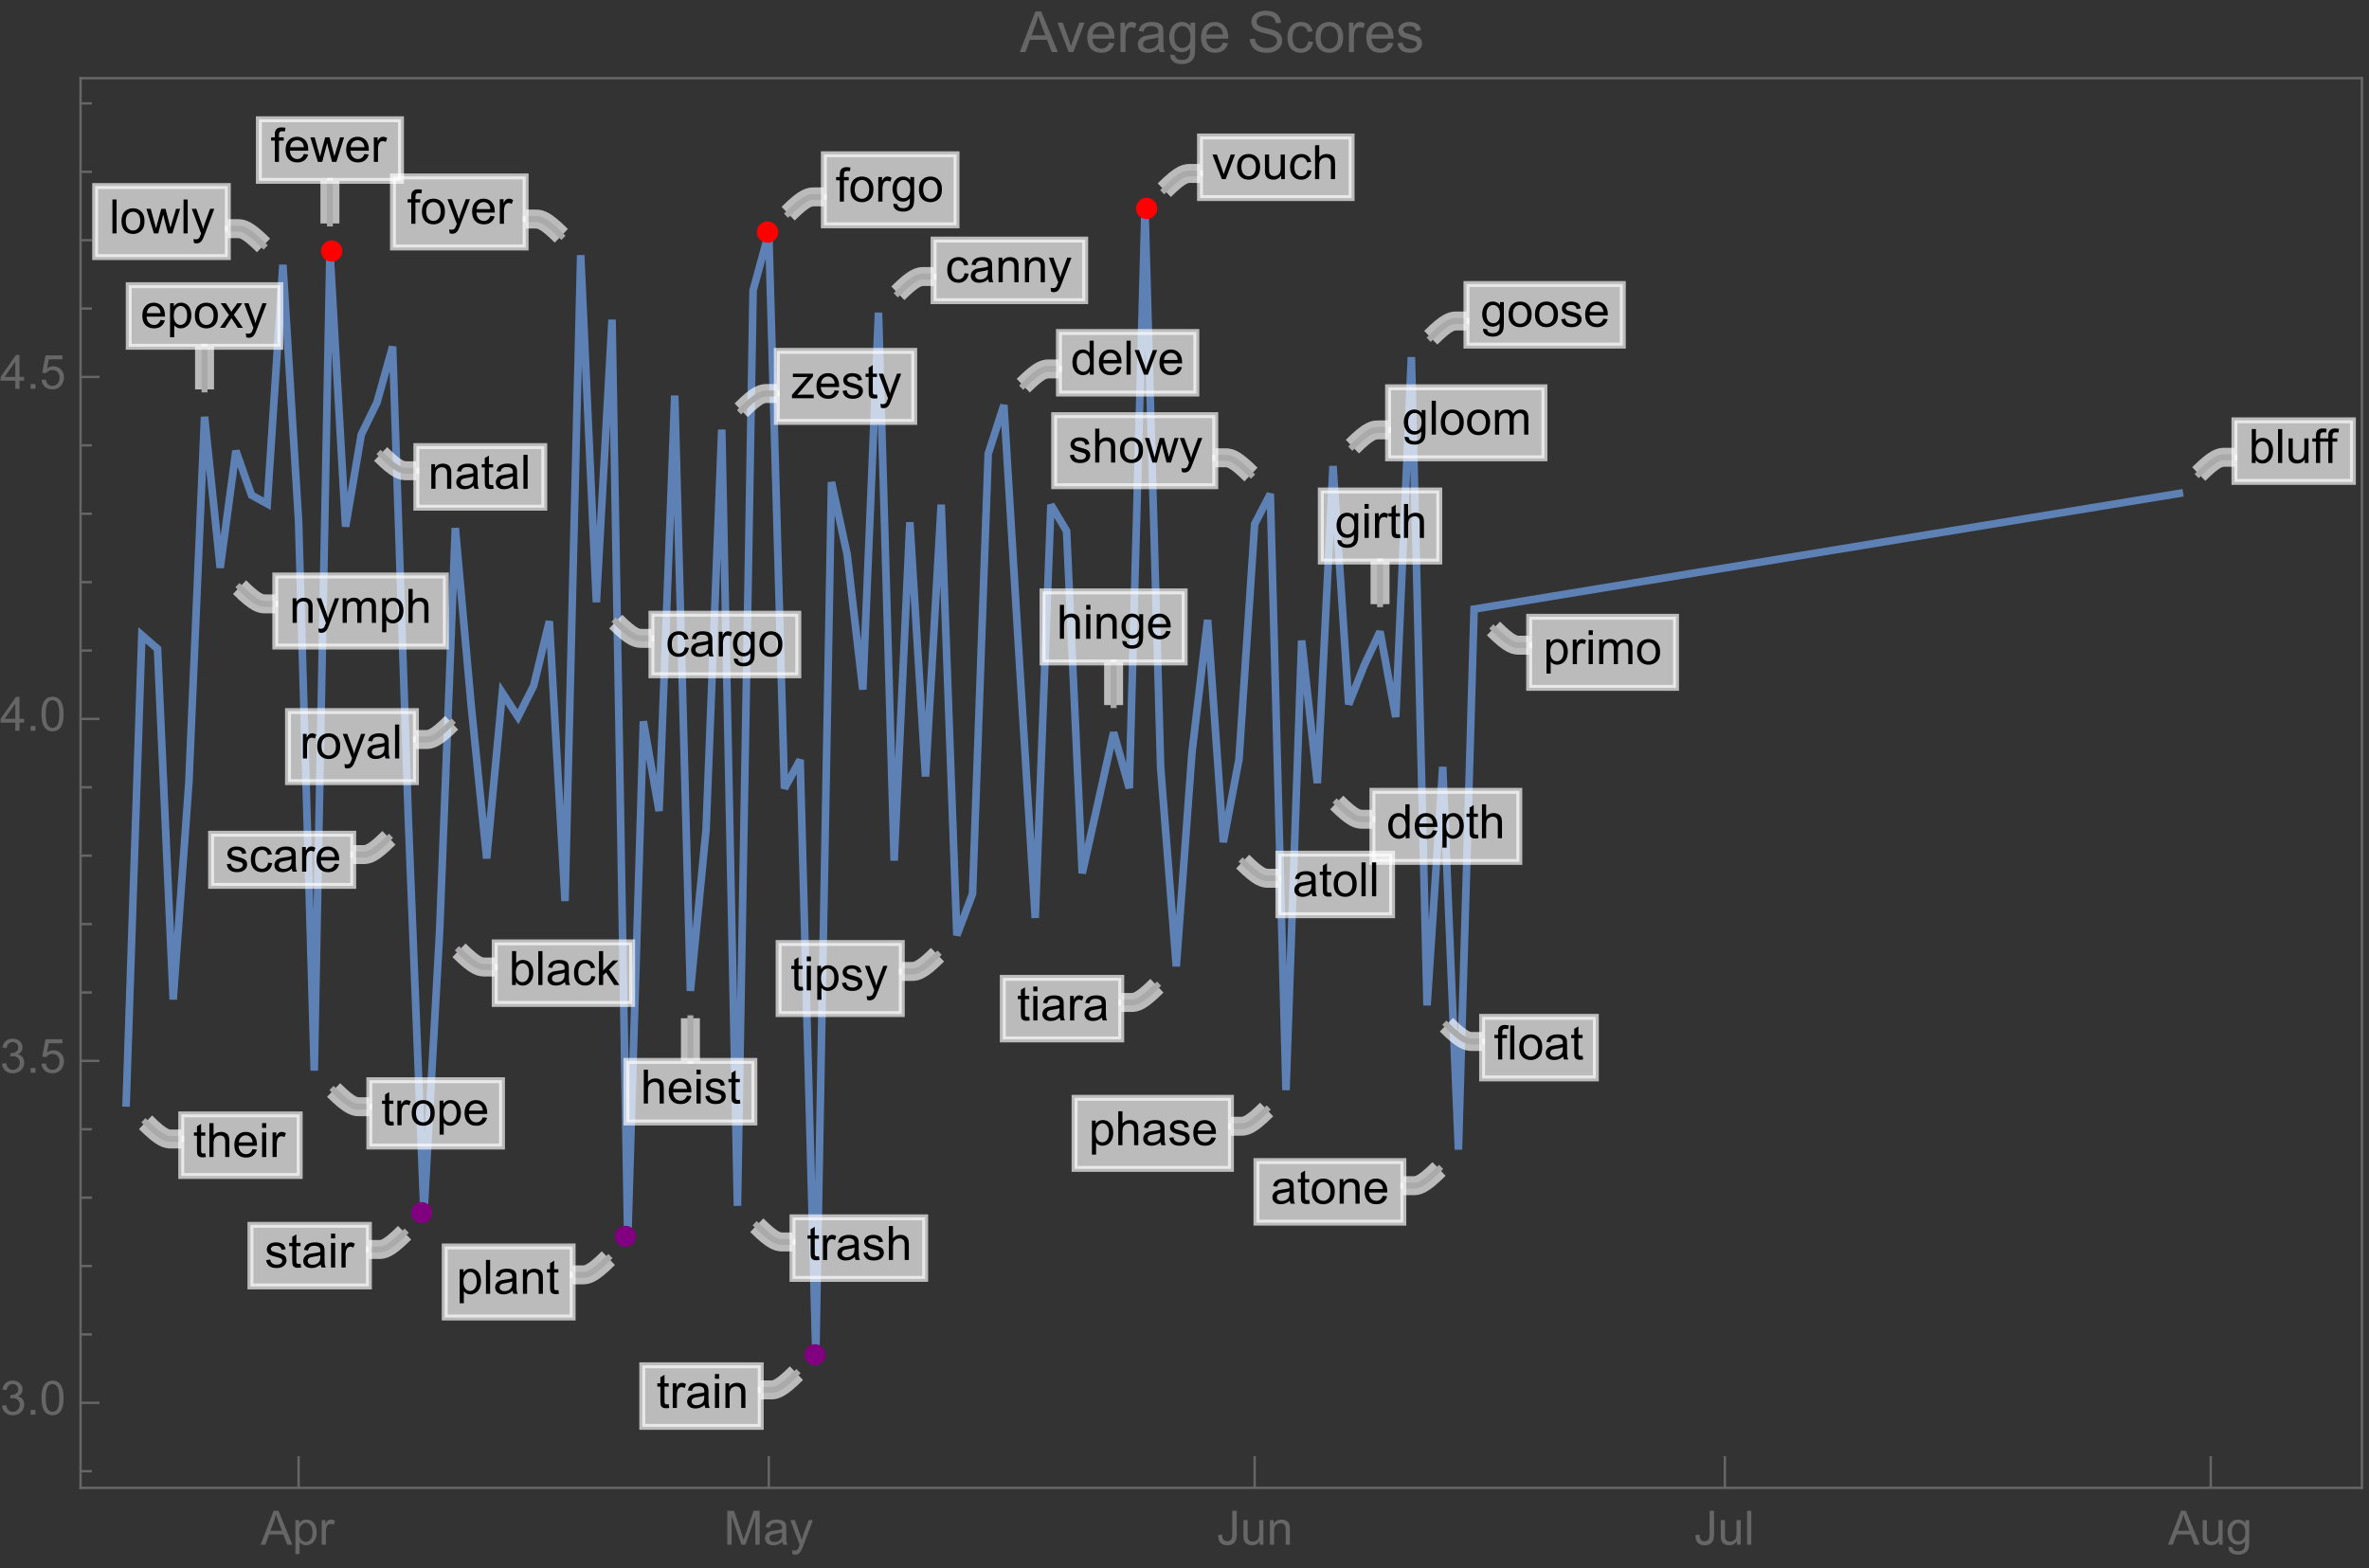 <?xml version="1.0" encoding="UTF-8"?>
<svg xmlns="http://www.w3.org/2000/svg" xmlns:xlink="http://www.w3.org/1999/xlink" width="500pt" height="331pt" viewBox="0 0 500 331" version="1.1">
<rect x="0" y="0" width="500" height="331" fill="#333333" stroke="none"/>
<defs>
<g>
<symbol overflow="visible" id="glyph0-0">
<path style="stroke:none;" d="M 1.25 0 L 1.25 -6.25 L 6.25 -6.25 L 6.25 0 Z M 1.406 -0.156 L 6.094 -0.156 L 6.094 -6.094 L 1.406 -6.094 Z M 1.406 -0.156 "/>
</symbol>
<symbol overflow="visible" id="glyph0-1">
<path style="stroke:none;" d="M 1.469 0 L 0.656 0 L 0.656 -7.156 L 1.531 -7.156 L 1.531 -4.605 C 1.902 -5.07 2.379 -5.305 2.953 -5.305 C 3.273 -5.305 3.574 -5.238 3.859 -5.109 C 4.145 -4.98 4.379 -4.801 4.562 -4.566 C 4.746 -4.336 4.891 -4.055 4.996 -3.727 C 5.102 -3.398 5.152 -3.047 5.152 -2.672 C 5.152 -1.781 4.93 -1.094 4.492 -0.609 C 4.055 -0.125 3.523 0.117 2.91 0.117 C 2.297 0.117 1.816 -0.137 1.469 -0.648 Z M 1.461 -2.633 C 1.461 -2.012 1.543 -1.562 1.715 -1.285 C 1.992 -0.832 2.363 -0.605 2.836 -0.605 C 3.219 -0.605 3.555 -0.773 3.832 -1.105 C 4.113 -1.438 4.254 -1.938 4.254 -2.598 C 4.254 -3.273 4.117 -3.773 3.852 -4.098 C 3.582 -4.418 3.258 -4.578 2.875 -4.578 C 2.492 -4.578 2.16 -4.414 1.879 -4.078 C 1.602 -3.746 1.461 -3.262 1.461 -2.633 Z M 1.461 -2.633 "/>
</symbol>
<symbol overflow="visible" id="glyph0-2">
<path style="stroke:none;" d="M 0.641 0 L 0.641 -7.156 L 1.52 -7.156 L 1.52 0 Z M 0.641 0 "/>
</symbol>
<symbol overflow="visible" id="glyph0-3">
<path style="stroke:none;" d="M 4.059 0 L 4.059 -0.762 C 3.656 -0.176 3.105 0.117 2.414 0.117 C 2.105 0.117 1.82 0.059 1.555 -0.059 C 1.289 -0.176 1.094 -0.324 0.965 -0.5 C 0.836 -0.68 0.746 -0.895 0.695 -1.152 C 0.656 -1.324 0.641 -1.598 0.641 -1.973 L 0.641 -5.188 L 1.52 -5.188 L 1.52 -2.309 C 1.52 -1.852 1.535 -1.543 1.57 -1.383 C 1.625 -1.152 1.746 -0.969 1.922 -0.836 C 2.102 -0.703 2.324 -0.641 2.586 -0.641 C 2.852 -0.641 3.098 -0.707 3.328 -0.844 C 3.562 -0.977 3.727 -1.16 3.82 -1.395 C 3.918 -1.625 3.965 -1.965 3.965 -2.406 L 3.965 -5.188 L 4.844 -5.188 L 4.844 0 Z M 4.059 0 "/>
</symbol>
<symbol overflow="visible" id="glyph0-4">
<path style="stroke:none;" d="M 0.867 0 L 0.867 -4.5 L 0.094 -4.5 L 0.094 -5.188 L 0.867 -5.188 L 0.867 -5.738 C 0.867 -6.086 0.898 -6.344 0.961 -6.516 C 1.047 -6.742 1.195 -6.926 1.41 -7.066 C 1.621 -7.211 1.922 -7.281 2.305 -7.281 C 2.551 -7.281 2.824 -7.25 3.125 -7.191 L 2.992 -6.426 C 2.812 -6.457 2.637 -6.477 2.477 -6.477 C 2.211 -6.477 2.02 -6.418 1.91 -6.305 C 1.797 -6.191 1.742 -5.977 1.742 -5.664 L 1.742 -5.188 L 2.754 -5.188 L 2.754 -4.5 L 1.742 -4.5 L 1.742 0 Z M 0.867 0 "/>
</symbol>
<symbol overflow="visible" id="glyph0-5">
<path style="stroke:none;" d="M 0.66 1.988 L 0.66 -5.188 L 1.461 -5.188 L 1.461 -4.512 C 1.648 -4.773 1.863 -4.973 2.102 -5.105 C 2.336 -5.238 2.625 -5.305 2.965 -5.305 C 3.406 -5.305 3.797 -5.188 4.137 -4.961 C 4.477 -4.734 4.73 -4.41 4.902 -3.996 C 5.074 -3.582 5.16 -3.125 5.16 -2.633 C 5.16 -2.102 5.066 -1.625 4.875 -1.199 C 4.684 -0.773 4.41 -0.449 4.047 -0.223 C 3.684 0.004 3.301 0.117 2.898 0.117 C 2.605 0.117 2.344 0.055 2.113 -0.07 C 1.879 -0.191 1.688 -0.348 1.539 -0.539 L 1.539 1.988 Z M 1.453 -2.562 C 1.453 -1.895 1.59 -1.402 1.859 -1.086 C 2.129 -0.766 2.457 -0.605 2.844 -0.605 C 3.234 -0.605 3.566 -0.77 3.844 -1.102 C 4.125 -1.43 4.262 -1.945 4.262 -2.637 C 4.262 -3.297 4.125 -3.793 3.855 -4.121 C 3.582 -4.449 3.258 -4.613 2.883 -4.613 C 2.508 -4.613 2.176 -4.438 1.887 -4.09 C 1.598 -3.738 1.453 -3.23 1.453 -2.562 Z M 1.453 -2.562 "/>
</symbol>
<symbol overflow="visible" id="glyph0-6">
<path style="stroke:none;" d="M 0.648 0 L 0.648 -5.188 L 1.441 -5.188 L 1.441 -4.398 C 1.641 -4.766 1.828 -5.008 2 -5.125 C 2.172 -5.242 2.359 -5.305 2.562 -5.305 C 2.859 -5.305 3.16 -5.207 3.469 -5.02 L 3.164 -4.203 C 2.949 -4.332 2.734 -4.395 2.52 -4.395 C 2.328 -4.395 2.156 -4.336 2 -4.223 C 1.848 -4.105 1.738 -3.945 1.676 -3.742 C 1.578 -3.43 1.527 -3.086 1.527 -2.715 L 1.527 0 Z M 0.648 0 "/>
</symbol>
<symbol overflow="visible" id="glyph0-7">
<path style="stroke:none;" d="M 0.664 -6.148 L 0.664 -7.156 L 1.543 -7.156 L 1.543 -6.148 Z M 0.664 0 L 0.664 -5.188 L 1.543 -5.188 L 1.543 0 Z M 0.664 0 "/>
</symbol>
<symbol overflow="visible" id="glyph0-8">
<path style="stroke:none;" d="M 0.66 0 L 0.66 -5.188 L 1.445 -5.188 L 1.445 -4.457 C 1.609 -4.711 1.824 -4.918 2.094 -5.07 C 2.363 -5.227 2.672 -5.305 3.016 -5.305 C 3.402 -5.305 3.715 -5.223 3.961 -5.062 C 4.207 -4.902 4.383 -4.68 4.484 -4.395 C 4.895 -5 5.426 -5.305 6.086 -5.305 C 6.598 -5.305 6.992 -5.16 7.27 -4.875 C 7.547 -4.59 7.688 -4.152 7.688 -3.559 L 7.688 0 L 6.812 0 L 6.812 -3.266 C 6.812 -3.617 6.781 -3.871 6.727 -4.027 C 6.668 -4.18 6.566 -4.305 6.414 -4.398 C 6.266 -4.492 6.09 -4.539 5.891 -4.539 C 5.523 -4.539 5.223 -4.418 4.98 -4.176 C 4.738 -3.934 4.617 -3.547 4.617 -3.012 L 4.617 0 L 3.742 0 L 3.742 -3.367 C 3.742 -3.758 3.668 -4.055 3.523 -4.25 C 3.383 -4.445 3.148 -4.539 2.82 -4.539 C 2.574 -4.539 2.348 -4.477 2.137 -4.344 C 1.926 -4.215 1.773 -4.023 1.68 -3.773 C 1.586 -3.523 1.539 -3.164 1.539 -2.691 L 1.539 0 Z M 0.66 0 "/>
</symbol>
<symbol overflow="visible" id="glyph0-9">
<path style="stroke:none;" d="M 0.332 -2.594 C 0.332 -3.555 0.598 -4.266 1.133 -4.727 C 1.578 -5.109 2.121 -5.305 2.766 -5.305 C 3.477 -5.305 4.059 -5.07 4.512 -4.602 C 4.965 -4.133 5.191 -3.488 5.191 -2.664 C 5.191 -2 5.09 -1.473 4.891 -1.09 C 4.691 -0.707 4.398 -0.41 4.016 -0.199 C 3.633 0.012 3.215 0.117 2.766 0.117 C 2.039 0.117 1.449 -0.117 1.004 -0.582 C 0.555 -1.047 0.332 -1.719 0.332 -2.594 Z M 1.234 -2.594 C 1.234 -1.93 1.379 -1.43 1.672 -1.102 C 1.961 -0.77 2.324 -0.605 2.766 -0.605 C 3.199 -0.605 3.562 -0.773 3.852 -1.102 C 4.141 -1.434 4.289 -1.941 4.289 -2.621 C 4.289 -3.262 4.141 -3.75 3.852 -4.078 C 3.559 -4.41 3.195 -4.574 2.766 -4.574 C 2.324 -4.574 1.961 -4.41 1.672 -4.082 C 1.383 -3.754 1.234 -3.258 1.234 -2.594 Z M 1.234 -2.594 "/>
</symbol>
<symbol overflow="visible" id="glyph0-10">
<path style="stroke:none;" d="M 4.043 -0.641 C 3.719 -0.363 3.402 -0.168 3.102 -0.055 C 2.801 0.059 2.48 0.117 2.133 0.117 C 1.562 0.117 1.125 -0.023 0.82 -0.301 C 0.516 -0.578 0.359 -0.934 0.359 -1.367 C 0.359 -1.621 0.418 -1.852 0.535 -2.062 C 0.648 -2.273 0.801 -2.441 0.988 -2.57 C 1.176 -2.695 1.387 -2.793 1.621 -2.855 C 1.793 -2.902 2.055 -2.945 2.402 -2.988 C 3.113 -3.074 3.633 -3.172 3.969 -3.289 C 3.973 -3.41 3.977 -3.488 3.977 -3.52 C 3.977 -3.879 3.891 -4.133 3.727 -4.277 C 3.5 -4.477 3.168 -4.574 2.727 -4.574 C 2.312 -4.574 2.008 -4.504 1.809 -4.359 C 1.613 -4.215 1.465 -3.957 1.371 -3.59 L 0.512 -3.707 C 0.59 -4.074 0.719 -4.371 0.898 -4.598 C 1.078 -4.824 1.336 -4.996 1.676 -5.121 C 2.016 -5.242 2.406 -5.305 2.852 -5.305 C 3.293 -5.305 3.652 -5.25 3.93 -5.148 C 4.207 -5.043 4.41 -4.91 4.539 -4.754 C 4.672 -4.594 4.762 -4.395 4.812 -4.156 C 4.844 -4.008 4.859 -3.734 4.859 -3.344 L 4.859 -2.172 C 4.859 -1.355 4.879 -0.84 4.914 -0.621 C 4.953 -0.406 5.027 -0.199 5.137 0 L 4.219 0 C 4.129 -0.184 4.07 -0.395 4.043 -0.641 Z M 3.969 -2.602 C 3.648 -2.473 3.172 -2.363 2.535 -2.27 C 2.172 -2.219 1.918 -2.16 1.766 -2.094 C 1.617 -2.031 1.504 -1.934 1.422 -1.809 C 1.34 -1.684 1.297 -1.543 1.297 -1.391 C 1.297 -1.156 1.387 -0.961 1.566 -0.805 C 1.742 -0.648 2 -0.57 2.344 -0.57 C 2.684 -0.57 2.984 -0.645 3.246 -0.793 C 3.512 -0.941 3.703 -1.145 3.828 -1.402 C 3.922 -1.602 3.969 -1.895 3.969 -2.281 Z M 3.969 -2.602 "/>
</symbol>
<symbol overflow="visible" id="glyph0-11">
<path style="stroke:none;" d="M 2.578 -0.785 L 2.703 -0.008 C 2.457 0.043 2.234 0.07 2.039 0.07 C 1.723 0.07 1.477 0.02 1.297 -0.082 C 1.121 -0.184 1 -0.316 0.93 -0.48 C 0.855 -0.645 0.82 -0.992 0.82 -1.52 L 0.82 -4.5 L 0.176 -4.5 L 0.176 -5.188 L 0.82 -5.188 L 0.82 -6.469 L 1.695 -6.996 L 1.695 -5.188 L 2.578 -5.188 L 2.578 -4.5 L 1.695 -4.5 L 1.695 -1.469 C 1.695 -1.219 1.711 -1.059 1.742 -0.984 C 1.773 -0.914 1.82 -0.859 1.891 -0.816 C 1.961 -0.773 2.062 -0.75 2.191 -0.75 C 2.289 -0.75 2.418 -0.762 2.578 -0.785 Z M 2.578 -0.785 "/>
</symbol>
<symbol overflow="visible" id="glyph0-12">
<path style="stroke:none;" d="M 0.66 0 L 0.66 -5.188 L 1.449 -5.188 L 1.449 -4.449 C 1.832 -5.02 2.383 -5.305 3.102 -5.305 C 3.414 -5.305 3.699 -5.246 3.961 -5.133 C 4.223 -5.023 4.422 -4.875 4.551 -4.691 C 4.68 -4.508 4.773 -4.293 4.824 -4.043 C 4.855 -3.879 4.875 -3.594 4.875 -3.188 L 4.875 0 L 3.992 0 L 3.992 -3.156 C 3.992 -3.512 3.961 -3.781 3.891 -3.957 C 3.824 -4.133 3.703 -4.277 3.527 -4.383 C 3.352 -4.488 3.148 -4.539 2.914 -4.539 C 2.539 -4.539 2.219 -4.422 1.945 -4.184 C 1.672 -3.945 1.539 -3.496 1.539 -2.832 L 1.539 0 Z M 0.66 0 "/>
</symbol>
<symbol overflow="visible" id="glyph0-13">
<path style="stroke:none;" d="M 4.211 -1.672 L 5.117 -1.559 C 4.973 -1.027 4.707 -0.617 4.32 -0.32 C 3.934 -0.027 3.438 0.117 2.836 0.117 C 2.078 0.117 1.477 -0.117 1.031 -0.582 C 0.586 -1.051 0.367 -1.707 0.367 -2.547 C 0.367 -3.422 0.59 -4.098 1.039 -4.578 C 1.488 -5.062 2.07 -5.305 2.789 -5.305 C 3.48 -5.305 4.047 -5.066 4.488 -4.594 C 4.926 -4.121 5.148 -3.457 5.148 -2.602 C 5.148 -2.551 5.145 -2.473 5.141 -2.367 L 1.273 -2.367 C 1.305 -1.797 1.469 -1.363 1.758 -1.059 C 2.047 -0.758 2.41 -0.605 2.844 -0.605 C 3.164 -0.605 3.438 -0.691 3.668 -0.859 C 3.895 -1.027 4.074 -1.297 4.211 -1.672 Z M 1.324 -3.09 L 4.219 -3.09 C 4.18 -3.527 4.07 -3.855 3.887 -4.07 C 3.605 -4.41 3.242 -4.578 2.797 -4.578 C 2.395 -4.578 2.055 -4.445 1.781 -4.176 C 1.504 -3.906 1.352 -3.543 1.324 -3.09 Z M 1.324 -3.09 "/>
</symbol>
<symbol overflow="visible" id="glyph0-14">
<path style="stroke:none;" d="M 0.5 0.43 L 1.352 0.555 C 1.387 0.82 1.488 1.012 1.648 1.133 C 1.867 1.297 2.168 1.375 2.543 1.375 C 2.949 1.375 3.266 1.297 3.484 1.133 C 3.707 0.969 3.859 0.742 3.938 0.449 C 3.98 0.27 4.004 -0.105 4 -0.68 C 3.617 -0.227 3.137 0 2.562 0 C 1.852 0 1.297 -0.258 0.906 -0.773 C 0.516 -1.285 0.32 -1.902 0.32 -2.621 C 0.32 -3.117 0.41 -3.574 0.59 -3.992 C 0.77 -4.41 1.031 -4.734 1.371 -4.961 C 1.711 -5.188 2.109 -5.305 2.57 -5.305 C 3.18 -5.305 3.684 -5.055 4.082 -4.562 L 4.082 -5.188 L 4.891 -5.188 L 4.891 -0.703 C 4.891 0.105 4.809 0.676 4.645 1.012 C 4.48 1.352 4.223 1.617 3.863 1.812 C 3.508 2.008 3.07 2.105 2.547 2.105 C 1.93 2.105 1.43 1.965 1.051 1.688 C 0.668 1.41 0.484 0.988 0.5 0.43 Z M 1.227 -2.688 C 1.227 -2.008 1.359 -1.508 1.633 -1.195 C 1.902 -0.883 2.238 -0.727 2.648 -0.727 C 3.051 -0.727 3.391 -0.883 3.664 -1.195 C 3.938 -1.504 4.07 -1.992 4.07 -2.656 C 4.07 -3.289 3.93 -3.77 3.648 -4.094 C 3.367 -4.414 3.027 -4.574 2.633 -4.574 C 2.242 -4.574 1.91 -4.418 1.637 -4.098 C 1.363 -3.781 1.227 -3.312 1.227 -2.688 Z M 1.227 -2.688 "/>
</symbol>
<symbol overflow="visible" id="glyph0-15">
<path style="stroke:none;" d="M 0.309 -1.547 L 1.176 -1.684 C 1.227 -1.336 1.363 -1.07 1.586 -0.883 C 1.809 -0.699 2.117 -0.605 2.52 -0.605 C 2.922 -0.605 3.223 -0.688 3.418 -0.852 C 3.613 -1.016 3.711 -1.211 3.711 -1.43 C 3.711 -1.629 3.625 -1.785 3.453 -1.898 C 3.332 -1.977 3.031 -2.078 2.555 -2.195 C 1.91 -2.359 1.461 -2.5 1.215 -2.621 C 0.965 -2.738 0.777 -2.902 0.648 -3.113 C 0.52 -3.324 0.453 -3.555 0.453 -3.809 C 0.453 -4.039 0.508 -4.254 0.613 -4.449 C 0.719 -4.648 0.863 -4.812 1.047 -4.941 C 1.184 -5.043 1.367 -5.129 1.605 -5.199 C 1.84 -5.27 2.094 -5.305 2.363 -5.305 C 2.77 -5.305 3.129 -5.242 3.434 -5.125 C 3.742 -5.008 3.969 -4.852 4.117 -4.652 C 4.262 -4.453 4.363 -4.184 4.418 -3.848 L 3.559 -3.73 C 3.52 -3.996 3.406 -4.207 3.219 -4.355 C 3.031 -4.504 2.77 -4.578 2.426 -4.578 C 2.023 -4.578 1.734 -4.512 1.562 -4.379 C 1.391 -4.246 1.305 -4.09 1.305 -3.91 C 1.305 -3.797 1.34 -3.695 1.41 -3.602 C 1.484 -3.508 1.594 -3.43 1.75 -3.367 C 1.836 -3.336 2.094 -3.262 2.523 -3.145 C 3.145 -2.977 3.578 -2.844 3.824 -2.738 C 4.07 -2.633 4.266 -2.477 4.406 -2.273 C 4.547 -2.074 4.613 -1.824 4.613 -1.523 C 4.613 -1.23 4.527 -0.953 4.359 -0.695 C 4.188 -0.438 3.941 -0.238 3.617 -0.094 C 3.297 0.047 2.93 0.117 2.523 0.117 C 1.852 0.117 1.336 -0.023 0.984 -0.305 C 0.633 -0.582 0.406 -0.996 0.309 -1.547 Z M 0.309 -1.547 "/>
</symbol>
<symbol overflow="visible" id="glyph0-16">
<path style="stroke:none;" d="M 0.66 0 L 0.66 -7.156 L 1.539 -7.156 L 1.539 -4.59 C 1.949 -5.066 2.465 -5.305 3.09 -5.305 C 3.477 -5.305 3.809 -5.227 4.094 -5.074 C 4.375 -4.922 4.578 -4.715 4.699 -4.449 C 4.82 -4.18 4.883 -3.793 4.883 -3.285 L 4.883 0 L 4.004 0 L 4.004 -3.285 C 4.004 -3.727 3.91 -4.047 3.719 -4.246 C 3.527 -4.445 3.258 -4.547 2.91 -4.547 C 2.648 -4.547 2.406 -4.477 2.176 -4.344 C 1.945 -4.207 1.781 -4.023 1.684 -3.793 C 1.586 -3.562 1.539 -3.242 1.539 -2.836 L 1.539 0 Z M 0.66 0 "/>
</symbol>
<symbol overflow="visible" id="glyph0-17">
<path style="stroke:none;" d="M 4.023 0 L 4.023 -0.656 C 3.695 -0.141 3.211 0.117 2.574 0.117 C 2.16 0.117 1.781 0.004 1.434 -0.227 C 1.086 -0.453 0.816 -0.77 0.629 -1.18 C 0.438 -1.586 0.344 -2.059 0.344 -2.586 C 0.344 -3.105 0.43 -3.574 0.602 -3.996 C 0.773 -4.418 1.031 -4.742 1.375 -4.965 C 1.723 -5.191 2.109 -5.305 2.535 -5.305 C 2.848 -5.305 3.125 -5.238 3.367 -5.105 C 3.613 -4.973 3.812 -4.801 3.965 -4.59 L 3.965 -7.156 L 4.84 -7.156 L 4.84 0 Z M 1.246 -2.586 C 1.246 -1.922 1.387 -1.426 1.664 -1.098 C 1.945 -0.77 2.273 -0.605 2.656 -0.605 C 3.039 -0.605 3.367 -0.762 3.637 -1.078 C 3.906 -1.391 4.039 -1.871 4.039 -2.516 C 4.039 -3.227 3.902 -3.746 3.629 -4.078 C 3.355 -4.41 3.016 -4.574 2.617 -4.574 C 2.227 -4.574 1.898 -4.414 1.637 -4.098 C 1.375 -3.777 1.246 -3.273 1.246 -2.586 Z M 1.246 -2.586 "/>
</symbol>
<symbol overflow="visible" id="glyph0-18">
<path style="stroke:none;" d="M 1.617 0 L 0.031 -5.188 L 0.938 -5.188 L 1.762 -2.191 L 2.07 -1.078 C 2.082 -1.133 2.172 -1.492 2.34 -2.148 L 3.164 -5.188 L 4.066 -5.188 L 4.844 -2.18 L 5.102 -1.188 L 6.289 -5.188 L 7.145 -5.188 L 5.523 0 L 4.609 0 L 3.785 -3.105 L 3.586 -3.988 L 2.535 0 Z M 1.617 0 "/>
</symbol>
<symbol overflow="visible" id="glyph0-19">
<path style="stroke:none;" d="M 0.621 1.996 L 0.523 1.172 C 0.715 1.223 0.883 1.25 1.023 1.25 C 1.219 1.25 1.375 1.219 1.492 1.152 C 1.609 1.086 1.707 0.996 1.781 0.879 C 1.836 0.789 1.926 0.574 2.051 0.227 C 2.066 0.176 2.094 0.105 2.129 0.008 L 0.16 -5.188 L 1.109 -5.188 L 2.188 -2.184 C 2.328 -1.801 2.453 -1.402 2.562 -0.98 C 2.664 -1.383 2.785 -1.777 2.926 -2.164 L 4.031 -5.188 L 4.914 -5.188 L 2.938 0.086 C 2.727 0.656 2.562 1.051 2.445 1.266 C 2.289 1.555 2.109 1.766 1.91 1.902 C 1.707 2.039 1.465 2.105 1.188 2.105 C 1.016 2.105 0.828 2.07 0.621 1.996 Z M 0.621 1.996 "/>
</symbol>
<symbol overflow="visible" id="glyph0-20">
<path style="stroke:none;" d="M 2.102 0 L 0.125 -5.188 L 1.055 -5.188 L 2.168 -2.078 C 2.289 -1.742 2.398 -1.398 2.5 -1.035 C 2.578 -1.309 2.688 -1.637 2.828 -2.023 L 3.98 -5.188 L 4.883 -5.188 L 2.922 0 Z M 2.102 0 "/>
</symbol>
<symbol overflow="visible" id="glyph0-21">
<path style="stroke:none;" d="M 4.043 -1.898 L 4.906 -1.789 C 4.812 -1.191 4.57 -0.727 4.184 -0.387 C 3.793 -0.051 3.316 0.117 2.75 0.117 C 2.039 0.117 1.469 -0.113 1.039 -0.578 C 0.605 -1.043 0.391 -1.707 0.391 -2.574 C 0.391 -3.133 0.484 -3.625 0.668 -4.043 C 0.855 -4.461 1.137 -4.777 1.516 -4.988 C 1.895 -5.199 2.309 -5.305 2.754 -5.305 C 3.316 -5.305 3.777 -5.16 4.137 -4.875 C 4.492 -4.59 4.723 -4.188 4.824 -3.664 L 3.969 -3.531 C 3.887 -3.879 3.746 -4.141 3.539 -4.316 C 3.332 -4.492 3.082 -4.578 2.789 -4.578 C 2.344 -4.578 1.984 -4.422 1.711 -4.105 C 1.434 -3.789 1.293 -3.285 1.293 -2.598 C 1.293 -1.902 1.426 -1.395 1.695 -1.078 C 1.961 -0.762 2.309 -0.605 2.738 -0.605 C 3.086 -0.605 3.371 -0.711 3.602 -0.922 C 3.836 -1.133 3.98 -1.461 4.043 -1.898 Z M 4.043 -1.898 "/>
</symbol>
<symbol overflow="visible" id="glyph0-22">
<path style="stroke:none;" d="M 0.195 0 L 0.195 -0.711 L 3.496 -4.5 C 3.121 -4.48 2.793 -4.473 2.504 -4.473 L 0.391 -4.473 L 0.391 -5.188 L 4.629 -5.188 L 4.629 -4.605 L 1.82 -1.312 L 1.281 -0.711 C 1.672 -0.742 2.043 -0.758 2.387 -0.758 L 4.785 -0.758 L 4.785 0 Z M 0.195 0 "/>
</symbol>
<symbol overflow="visible" id="glyph0-23">
<path style="stroke:none;" d="M 0.664 0 L 0.664 -7.156 L 1.543 -7.156 L 1.543 -3.078 L 3.625 -5.188 L 4.762 -5.188 L 2.777 -3.262 L 4.961 0 L 3.875 0 L 2.164 -2.652 L 1.543 -2.055 L 1.543 0 Z M 0.664 0 "/>
</symbol>
<symbol overflow="visible" id="glyph0-24">
<path style="stroke:none;" d="M 0.074 0 L 1.969 -2.695 L 0.215 -5.188 L 1.312 -5.188 L 2.109 -3.969 C 2.258 -3.738 2.379 -3.547 2.469 -3.391 C 2.613 -3.605 2.746 -3.793 2.867 -3.961 L 3.742 -5.188 L 4.789 -5.188 L 3 -2.742 L 4.926 0 L 3.848 0 L 2.781 -1.609 L 2.5 -2.047 L 1.137 0 Z M 0.074 0 "/>
</symbol>
<symbol overflow="visible" id="glyph0-25">
<path style="stroke:none;" d="M -0.016 0 L 2.734 -7.156 L 3.754 -7.156 L 6.684 0 L 5.605 0 L 4.77 -2.168 L 1.777 -2.168 L 0.992 0 Z M 2.051 -2.938 L 4.477 -2.938 L 3.73 -4.922 C 3.504 -5.523 3.332 -6.02 3.223 -6.406 C 3.133 -5.945 3.004 -5.492 2.836 -5.039 Z M 2.051 -2.938 "/>
</symbol>
<symbol overflow="visible" id="glyph0-26">
<path style="stroke:none;" d="M 0.742 0 L 0.742 -7.156 L 2.168 -7.156 L 3.863 -2.09 C 4.02 -1.617 4.133 -1.266 4.203 -1.031 C 4.285 -1.289 4.414 -1.672 4.586 -2.18 L 6.297 -7.156 L 7.574 -7.156 L 7.574 0 L 6.66 0 L 6.66 -5.992 L 4.578 0 L 3.727 0 L 1.656 -6.094 L 1.656 0 Z M 0.742 0 "/>
</symbol>
<symbol overflow="visible" id="glyph0-27">
<path style="stroke:none;" d="M 0.289 -2.031 L 1.141 -2.148 C 1.164 -1.602 1.27 -1.227 1.449 -1.023 C 1.633 -0.824 1.883 -0.723 2.207 -0.723 C 2.445 -0.723 2.648 -0.777 2.82 -0.887 C 2.992 -0.996 3.113 -1.145 3.18 -1.332 C 3.242 -1.52 3.277 -1.816 3.277 -2.227 L 3.277 -7.156 L 4.223 -7.156 L 4.223 -2.281 C 4.223 -1.68 4.152 -1.219 4.008 -0.891 C 3.863 -0.562 3.633 -0.309 3.316 -0.137 C 3.004 0.035 2.637 0.121 2.211 0.121 C 1.582 0.121 1.102 -0.059 0.77 -0.422 C 0.438 -0.781 0.273 -1.32 0.289 -2.031 Z M 0.289 -2.031 "/>
</symbol>
<symbol overflow="visible" id="glyph0-28">
<path style="stroke:none;" d="M 0.422 -1.891 L 1.297 -2.008 C 1.398 -1.508 1.57 -1.148 1.812 -0.93 C 2.055 -0.711 2.352 -0.602 2.699 -0.602 C 3.113 -0.602 3.461 -0.742 3.746 -1.031 C 4.031 -1.316 4.176 -1.672 4.176 -2.094 C 4.176 -2.5 4.043 -2.832 3.781 -3.094 C 3.516 -3.355 3.18 -3.484 2.773 -3.484 C 2.609 -3.484 2.402 -3.453 2.152 -3.391 L 2.25 -4.16 C 2.309 -4.152 2.355 -4.148 2.391 -4.148 C 2.766 -4.148 3.105 -4.25 3.402 -4.445 C 3.703 -4.641 3.852 -4.941 3.852 -5.348 C 3.852 -5.668 3.742 -5.938 3.523 -6.148 C 3.305 -6.359 3.027 -6.465 2.68 -6.465 C 2.34 -6.465 2.055 -6.359 1.828 -6.141 C 1.598 -5.926 1.453 -5.605 1.387 -5.176 L 0.508 -5.332 C 0.617 -5.922 0.859 -6.379 1.242 -6.703 C 1.621 -7.027 2.094 -7.188 2.66 -7.188 C 3.051 -7.188 3.41 -7.105 3.742 -6.938 C 4.07 -6.77 4.32 -6.539 4.496 -6.25 C 4.668 -5.961 4.758 -5.652 4.758 -5.328 C 4.758 -5.02 4.672 -4.734 4.508 -4.484 C 4.34 -4.23 4.094 -4.027 3.77 -3.875 C 4.191 -3.777 4.523 -3.578 4.758 -3.27 C 4.992 -2.961 5.109 -2.578 5.109 -2.113 C 5.109 -1.488 4.879 -0.961 4.422 -0.523 C 3.969 -0.09 3.391 0.125 2.695 0.125 C 2.066 0.125 1.547 -0.059 1.129 -0.434 C 0.715 -0.809 0.477 -1.293 0.422 -1.891 Z M 0.422 -1.891 "/>
</symbol>
<symbol overflow="visible" id="glyph0-29">
<path style="stroke:none;" d="M 0.906 0 L 0.906 -1 L 1.91 -1 L 1.91 0 Z M 0.906 0 "/>
</symbol>
<symbol overflow="visible" id="glyph0-30">
<path style="stroke:none;" d="M 0.414 -3.531 C 0.414 -4.375 0.504 -5.059 0.676 -5.574 C 0.852 -6.09 1.109 -6.488 1.453 -6.766 C 1.797 -7.047 2.227 -7.188 2.75 -7.188 C 3.133 -7.188 3.469 -7.109 3.758 -6.957 C 4.047 -6.801 4.289 -6.578 4.477 -6.285 C 4.664 -5.996 4.812 -5.641 4.922 -5.223 C 5.031 -4.805 5.082 -4.238 5.082 -3.531 C 5.082 -2.691 4.996 -2.012 4.824 -1.496 C 4.652 -0.98 4.395 -0.582 4.051 -0.301 C 3.707 -0.02 3.273 0.121 2.75 0.121 C 2.059 0.121 1.516 -0.125 1.125 -0.621 C 0.652 -1.215 0.414 -2.188 0.414 -3.531 Z M 1.32 -3.531 C 1.32 -2.355 1.457 -1.574 1.73 -1.184 C 2.008 -0.797 2.344 -0.602 2.75 -0.602 C 3.152 -0.602 3.492 -0.797 3.766 -1.188 C 4.043 -1.578 4.18 -2.359 4.18 -3.531 C 4.18 -4.711 4.043 -5.492 3.766 -5.879 C 3.492 -6.266 3.148 -6.461 2.738 -6.461 C 2.336 -6.461 2.012 -6.289 1.773 -5.945 C 1.469 -5.512 1.32 -4.707 1.32 -3.531 Z M 1.32 -3.531 "/>
</symbol>
<symbol overflow="visible" id="glyph0-31">
<path style="stroke:none;" d="M 0.414 -1.875 L 1.336 -1.953 C 1.406 -1.504 1.566 -1.168 1.812 -0.941 C 2.062 -0.715 2.363 -0.602 2.715 -0.602 C 3.137 -0.602 3.496 -0.762 3.789 -1.078 C 4.082 -1.398 4.227 -1.82 4.227 -2.348 C 4.227 -2.852 4.086 -3.246 3.805 -3.535 C 3.523 -3.824 3.156 -3.969 2.699 -3.969 C 2.418 -3.969 2.16 -3.906 1.934 -3.777 C 1.707 -3.648 1.527 -3.48 1.398 -3.277 L 0.57 -3.383 L 1.266 -7.062 L 4.824 -7.062 L 4.824 -6.219 L 1.969 -6.219 L 1.582 -4.297 C 2.012 -4.598 2.461 -4.746 2.934 -4.746 C 3.559 -4.746 4.086 -4.531 4.516 -4.098 C 4.945 -3.664 5.16 -3.105 5.16 -2.426 C 5.16 -1.777 4.973 -1.219 4.594 -0.746 C 4.137 -0.168 3.508 0.121 2.715 0.121 C 2.062 0.121 1.531 -0.059 1.121 -0.426 C 0.711 -0.789 0.473 -1.273 0.414 -1.875 Z M 0.414 -1.875 "/>
</symbol>
<symbol overflow="visible" id="glyph0-32">
<path style="stroke:none;" d="M 3.234 0 L 3.234 -1.715 L 0.125 -1.715 L 0.125 -2.52 L 3.395 -7.156 L 4.109 -7.156 L 4.109 -2.52 L 5.078 -2.52 L 5.078 -1.715 L 4.109 -1.715 L 4.109 0 Z M 3.234 -2.52 L 3.234 -5.746 L 0.992 -2.52 Z M 3.234 -2.52 "/>
</symbol>
<symbol overflow="visible" id="glyph1-0">
<path style="stroke:none;" d="M 1.5 0 L 1.5 -7.5 L 7.5 -7.5 L 7.5 0 Z M 1.688 -0.188 L 7.312 -0.188 L 7.312 -7.312 L 1.688 -7.312 Z M 1.688 -0.188 "/>
</symbol>
<symbol overflow="visible" id="glyph1-1">
<path style="stroke:none;" d="M -0.016 0 L 3.281 -8.59 L 4.508 -8.59 L 8.023 0 L 6.727 0 L 5.727 -2.602 L 2.133 -2.602 L 1.188 0 Z M 2.461 -3.527 L 5.375 -3.527 L 4.477 -5.906 C 4.203 -6.629 4 -7.223 3.867 -7.688 C 3.758 -7.137 3.602 -6.59 3.406 -6.047 Z M 2.461 -3.527 "/>
</symbol>
<symbol overflow="visible" id="glyph1-2">
<path style="stroke:none;" d="M 2.52 0 L 0.152 -6.223 L 1.266 -6.223 L 2.602 -2.496 C 2.746 -2.094 2.879 -1.676 3 -1.242 C 3.094 -1.57 3.227 -1.965 3.391 -2.426 L 4.773 -6.223 L 5.859 -6.223 L 3.504 0 Z M 2.52 0 "/>
</symbol>
<symbol overflow="visible" id="glyph1-3">
<path style="stroke:none;" d="M 5.051 -2.004 L 6.141 -1.867 C 5.969 -1.23 5.648 -0.738 5.188 -0.387 C 4.723 -0.035 4.125 0.141 3.406 0.141 C 2.496 0.141 1.773 -0.141 1.238 -0.699 C 0.707 -1.262 0.438 -2.047 0.438 -3.059 C 0.438 -4.105 0.711 -4.918 1.25 -5.496 C 1.789 -6.074 2.484 -6.363 3.344 -6.363 C 4.176 -6.363 4.859 -6.078 5.383 -5.516 C 5.91 -4.949 6.176 -4.148 6.176 -3.125 C 6.176 -3.062 6.172 -2.969 6.172 -2.844 L 1.531 -2.844 C 1.57 -2.16 1.762 -1.633 2.109 -1.273 C 2.457 -0.91 2.891 -0.727 3.41 -0.727 C 3.797 -0.727 4.125 -0.828 4.398 -1.031 C 4.672 -1.234 4.891 -1.559 5.051 -2.004 Z M 1.586 -3.711 L 5.062 -3.711 C 5.016 -4.234 4.883 -4.625 4.664 -4.887 C 4.328 -5.293 3.891 -5.496 3.359 -5.496 C 2.875 -5.496 2.465 -5.336 2.137 -5.008 C 1.805 -4.684 1.625 -4.25 1.586 -3.711 Z M 1.586 -3.711 "/>
</symbol>
<symbol overflow="visible" id="glyph1-4">
<path style="stroke:none;" d="M 0.781 0 L 0.781 -6.223 L 1.727 -6.223 L 1.727 -5.281 C 1.969 -5.723 2.195 -6.012 2.398 -6.152 C 2.605 -6.293 2.828 -6.363 3.078 -6.363 C 3.434 -6.363 3.793 -6.25 4.16 -6.023 L 3.797 -5.047 C 3.539 -5.199 3.281 -5.273 3.023 -5.273 C 2.793 -5.273 2.586 -5.203 2.402 -5.066 C 2.219 -4.926 2.086 -4.734 2.008 -4.488 C 1.891 -4.113 1.836 -3.703 1.836 -3.258 L 1.836 0 Z M 0.781 0 "/>
</symbol>
<symbol overflow="visible" id="glyph1-5">
<path style="stroke:none;" d="M 4.852 -0.766 C 4.461 -0.434 4.086 -0.203 3.723 -0.062 C 3.363 0.074 2.977 0.141 2.562 0.141 C 1.879 0.141 1.352 -0.027 0.984 -0.359 C 0.617 -0.695 0.434 -1.121 0.434 -1.641 C 0.434 -1.945 0.504 -2.223 0.641 -2.477 C 0.781 -2.727 0.961 -2.93 1.188 -3.082 C 1.41 -3.234 1.664 -3.352 1.945 -3.43 C 2.152 -3.484 2.465 -3.535 2.883 -3.586 C 3.734 -3.688 4.359 -3.809 4.766 -3.949 C 4.77 -4.094 4.77 -4.188 4.77 -4.227 C 4.77 -4.656 4.672 -4.957 4.469 -5.133 C 4.199 -5.371 3.801 -5.492 3.27 -5.492 C 2.773 -5.492 2.406 -5.402 2.172 -5.23 C 1.934 -5.055 1.758 -4.75 1.648 -4.305 L 0.617 -4.445 C 0.711 -4.887 0.863 -5.246 1.078 -5.516 C 1.293 -5.789 1.602 -5.996 2.008 -6.145 C 2.414 -6.289 2.887 -6.363 3.422 -6.363 C 3.953 -6.363 4.383 -6.301 4.719 -6.176 C 5.051 -6.051 5.293 -5.895 5.449 -5.703 C 5.605 -5.516 5.715 -5.273 5.777 -4.984 C 5.812 -4.805 5.828 -4.484 5.828 -4.016 L 5.828 -2.609 C 5.828 -1.629 5.852 -1.008 5.898 -0.746 C 5.941 -0.488 6.031 -0.238 6.164 0 L 5.062 0 C 4.953 -0.219 4.883 -0.477 4.852 -0.766 Z M 4.766 -3.125 C 4.383 -2.969 3.805 -2.836 3.039 -2.727 C 2.605 -2.664 2.301 -2.594 2.121 -2.516 C 1.941 -2.438 1.805 -2.32 1.703 -2.172 C 1.605 -2.02 1.559 -1.852 1.559 -1.672 C 1.559 -1.391 1.664 -1.156 1.879 -0.969 C 2.09 -0.781 2.402 -0.688 2.812 -0.688 C 3.219 -0.688 3.578 -0.773 3.898 -0.953 C 4.215 -1.129 4.445 -1.375 4.594 -1.68 C 4.707 -1.918 4.766 -2.273 4.766 -2.734 Z M 4.766 -3.125 "/>
</symbol>
<symbol overflow="visible" id="glyph1-6">
<path style="stroke:none;" d="M 0.598 0.516 L 1.625 0.668 C 1.668 0.984 1.785 1.215 1.98 1.359 C 2.242 1.555 2.602 1.652 3.055 1.652 C 3.543 1.652 3.918 1.555 4.184 1.359 C 4.449 1.164 4.629 0.891 4.723 0.539 C 4.777 0.324 4.805 -0.125 4.797 -0.812 C 4.336 -0.27 3.766 0 3.078 0 C 2.223 0 1.559 -0.309 1.09 -0.926 C 0.621 -1.543 0.387 -2.281 0.387 -3.148 C 0.387 -3.742 0.492 -4.289 0.711 -4.789 C 0.926 -5.293 1.234 -5.68 1.645 -5.953 C 2.051 -6.227 2.531 -6.363 3.082 -6.363 C 3.816 -6.363 4.422 -6.066 4.898 -5.473 L 4.898 -6.223 L 5.871 -6.223 L 5.871 -0.844 C 5.871 0.125 5.773 0.812 5.574 1.215 C 5.379 1.621 5.066 1.938 4.637 2.172 C 4.211 2.406 3.684 2.523 3.059 2.523 C 2.316 2.523 1.719 2.359 1.258 2.023 C 0.801 1.691 0.582 1.188 0.598 0.516 Z M 1.469 -3.223 C 1.469 -2.406 1.633 -1.812 1.957 -1.438 C 2.281 -1.062 2.688 -0.875 3.176 -0.875 C 3.66 -0.875 4.066 -1.059 4.395 -1.434 C 4.723 -1.805 4.887 -2.391 4.887 -3.188 C 4.887 -3.949 4.719 -4.523 4.379 -4.91 C 4.043 -5.297 3.633 -5.492 3.156 -5.492 C 2.688 -5.492 2.289 -5.301 1.961 -4.918 C 1.633 -4.539 1.469 -3.973 1.469 -3.223 Z M 1.469 -3.223 "/>
</symbol>
<symbol overflow="visible" id="glyph1-7">
<path style="stroke:none;" d="M 0.539 -2.758 L 1.609 -2.852 C 1.66 -2.422 1.781 -2.07 1.965 -1.797 C 2.152 -1.52 2.438 -1.297 2.828 -1.129 C 3.219 -0.957 3.66 -0.875 4.148 -0.875 C 4.582 -0.875 4.965 -0.938 5.297 -1.066 C 5.629 -1.195 5.875 -1.371 6.039 -1.598 C 6.199 -1.82 6.281 -2.066 6.281 -2.332 C 6.281 -2.602 6.203 -2.836 6.047 -3.039 C 5.891 -3.238 5.633 -3.406 5.273 -3.547 C 5.043 -3.637 4.531 -3.773 3.742 -3.965 C 2.953 -4.152 2.402 -4.332 2.086 -4.5 C 1.676 -4.715 1.371 -4.98 1.168 -5.301 C 0.969 -5.617 0.867 -5.977 0.867 -6.367 C 0.867 -6.801 0.992 -7.207 1.234 -7.586 C 1.48 -7.961 1.844 -8.25 2.312 -8.445 C 2.785 -8.641 3.312 -8.734 3.891 -8.734 C 4.527 -8.734 5.09 -8.633 5.574 -8.43 C 6.062 -8.223 6.438 -7.922 6.695 -7.523 C 6.957 -7.125 7.102 -6.672 7.117 -6.172 L 6.031 -6.086 C 5.973 -6.629 5.773 -7.039 5.434 -7.32 C 5.098 -7.598 4.598 -7.734 3.938 -7.734 C 3.25 -7.734 2.75 -7.609 2.434 -7.355 C 2.121 -7.105 1.961 -6.801 1.961 -6.445 C 1.961 -6.137 2.074 -5.883 2.297 -5.684 C 2.516 -5.484 3.086 -5.281 4.012 -5.07 C 4.934 -4.863 5.57 -4.68 5.914 -4.523 C 6.414 -4.293 6.781 -4 7.02 -3.648 C 7.258 -3.293 7.375 -2.887 7.375 -2.426 C 7.375 -1.969 7.246 -1.539 6.984 -1.133 C 6.723 -0.73 6.348 -0.414 5.855 -0.191 C 5.367 0.035 4.812 0.148 4.203 0.148 C 3.426 0.148 2.773 0.031 2.246 -0.195 C 1.723 -0.422 1.309 -0.762 1.012 -1.215 C 0.711 -1.672 0.555 -2.188 0.539 -2.758 Z M 0.539 -2.758 "/>
</symbol>
<symbol overflow="visible" id="glyph1-8">
<path style="stroke:none;" d="M 4.852 -2.281 L 5.891 -2.145 C 5.777 -1.43 5.484 -0.871 5.02 -0.465 C 4.551 -0.062 3.977 0.141 3.297 0.141 C 2.445 0.141 1.762 -0.137 1.246 -0.695 C 0.727 -1.25 0.469 -2.047 0.469 -3.086 C 0.469 -3.758 0.578 -4.348 0.805 -4.852 C 1.027 -5.355 1.363 -5.734 1.82 -5.984 C 2.273 -6.238 2.77 -6.363 3.305 -6.363 C 3.98 -6.363 4.531 -6.191 4.961 -5.852 C 5.391 -5.508 5.668 -5.023 5.789 -4.395 L 4.766 -4.234 C 4.668 -4.652 4.492 -4.969 4.246 -5.18 C 3.996 -5.391 3.695 -5.496 3.344 -5.496 C 2.812 -5.496 2.383 -5.305 2.051 -4.926 C 1.719 -4.543 1.555 -3.941 1.555 -3.117 C 1.555 -2.281 1.711 -1.672 2.031 -1.297 C 2.352 -0.918 2.773 -0.727 3.289 -0.727 C 3.703 -0.727 4.047 -0.852 4.324 -1.109 C 4.602 -1.363 4.777 -1.75 4.852 -2.281 Z M 4.852 -2.281 "/>
</symbol>
<symbol overflow="visible" id="glyph1-9">
<path style="stroke:none;" d="M 0.398 -3.109 C 0.398 -4.262 0.719 -5.117 1.359 -5.672 C 1.895 -6.133 2.547 -6.363 3.316 -6.363 C 4.172 -6.363 4.871 -6.082 5.414 -5.523 C 5.957 -4.961 6.227 -4.188 6.227 -3.199 C 6.227 -2.398 6.109 -1.77 5.867 -1.309 C 5.629 -0.852 5.277 -0.492 4.82 -0.242 C 4.359 0.012 3.859 0.141 3.316 0.141 C 2.445 0.141 1.742 -0.141 1.203 -0.695 C 0.668 -1.254 0.398 -2.062 0.398 -3.109 Z M 1.484 -3.109 C 1.484 -2.312 1.656 -1.719 2.004 -1.32 C 2.352 -0.926 2.789 -0.727 3.316 -0.727 C 3.84 -0.727 4.273 -0.926 4.625 -1.324 C 4.973 -1.723 5.145 -2.328 5.145 -3.148 C 5.145 -3.918 4.969 -4.5 4.621 -4.895 C 4.27 -5.293 3.836 -5.492 3.316 -5.492 C 2.789 -5.492 2.352 -5.293 2.004 -4.898 C 1.656 -4.504 1.484 -3.906 1.484 -3.109 Z M 1.484 -3.109 "/>
</symbol>
<symbol overflow="visible" id="glyph1-10">
<path style="stroke:none;" d="M 0.367 -1.859 L 1.414 -2.023 C 1.473 -1.605 1.633 -1.281 1.902 -1.062 C 2.168 -0.84 2.543 -0.727 3.023 -0.727 C 3.508 -0.727 3.867 -0.824 4.102 -1.023 C 4.336 -1.219 4.453 -1.453 4.453 -1.719 C 4.453 -1.957 4.352 -2.141 4.141 -2.281 C 3.996 -2.375 3.641 -2.492 3.062 -2.637 C 2.289 -2.832 1.754 -3 1.457 -3.145 C 1.156 -3.285 0.93 -3.484 0.777 -3.734 C 0.621 -3.988 0.547 -4.266 0.547 -4.57 C 0.547 -4.848 0.609 -5.105 0.734 -5.34 C 0.863 -5.578 1.035 -5.773 1.254 -5.93 C 1.418 -6.051 1.641 -6.152 1.926 -6.238 C 2.207 -6.32 2.512 -6.363 2.836 -6.363 C 3.324 -6.363 3.754 -6.293 4.121 -6.152 C 4.492 -6.012 4.766 -5.82 4.938 -5.582 C 5.113 -5.34 5.234 -5.02 5.305 -4.617 L 4.273 -4.477 C 4.227 -4.797 4.09 -5.047 3.863 -5.227 C 3.641 -5.406 3.32 -5.496 2.914 -5.496 C 2.43 -5.496 2.082 -5.414 1.875 -5.258 C 1.668 -5.098 1.562 -4.906 1.562 -4.695 C 1.562 -4.559 1.609 -4.434 1.695 -4.324 C 1.781 -4.211 1.914 -4.117 2.098 -4.043 C 2.203 -4.004 2.516 -3.914 3.031 -3.773 C 3.777 -3.574 4.297 -3.41 4.59 -3.285 C 4.887 -3.156 5.117 -2.973 5.285 -2.73 C 5.453 -2.488 5.539 -2.188 5.539 -1.828 C 5.539 -1.477 5.434 -1.145 5.23 -0.836 C 5.023 -0.523 4.727 -0.285 4.344 -0.113 C 3.957 0.055 3.516 0.141 3.031 0.141 C 2.223 0.141 1.605 -0.027 1.18 -0.363 C 0.758 -0.699 0.484 -1.195 0.367 -1.859 Z M 0.367 -1.859 "/>
</symbol>
</g>
<clipPath id="clip1">
  <path d="M 86 39 L 108.719 39 L 108.719 50 L 86 50 Z M 86 39 "/>
</clipPath>
</defs>
<g id="surface90">
<path style="fill:none;stroke-width:1.6;stroke-linecap:square;stroke-linejoin:miter;stroke:rgb(36.841%,50.677%,70.979%);stroke-opacity:1;stroke-miterlimit:3.25;" d="M 26.629 232.82 L 29.938 134.082 L 33.246 136.965 L 36.555 210.992 L 39.863 165.176 L 43.172 87.98 L 46.477 119.859 L 49.785 95.164 L 53.094 104.527 L 56.402 106.352 L 59.711 55.895 L 63.02 110.113 L 66.328 226.008 L 69.633 52.957 L 72.941 111.168 L 76.25 91.746 L 79.559 84.961 L 82.867 73.16 L 86.176 172.777 L 89.48 256.141 L 92.789 196.512 L 96.098 111.465 L 99.406 148.484 L 102.715 181.215 L 106.023 146.25 L 109.332 151.32 L 112.637 144.754 L 115.945 131.137 L 119.254 190.211 L 122.562 53.867 L 125.871 127.129 L 129.18 67.48 L 132.488 261.5 L 135.793 152.27 L 139.102 171.195 L 142.41 83.504 L 145.719 209.172 L 149.027 175.07 L 152.336 90.691 L 155.645 254.551 L 158.949 61.277 L 162.258 49.188 L 165.566 166.441 L 168.875 160.398 L 172.184 285.785 L 175.492 101.773 L 178.797 117.039 L 182.105 145.562 L 185.414 66 L 188.723 181.676 L 192.031 110.246 L 195.34 163.91 L 198.648 106.527 L 201.953 197.441 L 205.262 188.684 L 208.57 95.801 L 211.879 85.504 L 215.188 140.285 L 218.496 193.766 L 221.805 106.559 L 225.109 112.094 L 228.418 184.348 L 231.727 169.508 L 235.035 154.617 L 238.344 166.379 L 241.652 44.234 L 244.961 161.969 L 248.266 203.996 L 251.574 158.922 L 254.883 130.855 L 258.191 177.781 L 261.5 160.293 L 264.809 110.617 L 268.113 104.262 L 271.422 230.121 L 274.73 135.219 L 278.039 165.32 L 281.348 98.375 L 284.656 148.688 L 287.965 140.363 L 291.27 133.32 L 294.578 151.352 L 297.887 75.379 L 301.195 212.23 L 304.504 161.871 L 307.812 242.672 L 311.121 128.578 L 459.98 104.152 "/>
<path style="fill:none;stroke-width:4;stroke-linecap:butt;stroke-linejoin:round;stroke:rgb(99.998%,99.998%,99.998%);stroke-opacity:0.667;stroke-miterlimit:3.25;" d="M 464.066 100.066 L 465.281 98.898 L 466.285 98.023 L 467.109 97.395 L 467.785 96.973 L 468.344 96.719 L 468.812 96.586 L 469.223 96.539 L 469.602 96.531 L 471.602 96.531 "/>
<path style="fill:none;stroke-width:1.25;stroke-linecap:square;stroke-linejoin:miter;stroke:rgb(66.666%,66.666%,66.666%);stroke-opacity:1;stroke-miterlimit:3.25;" d="M 464.066 100.066 L 465.281 98.898 L 466.285 98.023 L 467.109 97.395 L 467.785 96.973 L 468.344 96.719 L 468.812 96.586 L 469.223 96.539 L 469.602 96.531 L 471.602 96.531 "/>
<path style="fill-rule:nonzero;fill:rgb(99.998%,99.998%,99.998%);fill-opacity:0.667;stroke-width:1.25;stroke-linecap:square;stroke-linejoin:miter;stroke:rgb(99.998%,99.998%,99.998%);stroke-opacity:0.667;stroke-miterlimit:3.25;" d="M 496.602 88.73 L 496.602 101.73 L 471.602 101.73 L 471.602 88.73 Z M 496.602 88.73 "/>
<g style="fill:rgb(0%,0%,0%);fill-opacity:1;">
  <use xlink:href="#glyph0-1" x="474.603" y="97.731"/>
  <use xlink:href="#glyph0-2" x="480.165" y="97.731"/>
  <use xlink:href="#glyph0-3" x="482.386" y="97.731"/>
  <use xlink:href="#glyph0-4" x="487.948" y="97.731"/>
  <use xlink:href="#glyph0-4" x="490.545" y="97.731"/>
</g>
<path style="fill:none;stroke-width:4;stroke-linecap:butt;stroke-linejoin:round;stroke:rgb(99.998%,99.998%,99.998%);stroke-opacity:0.667;stroke-miterlimit:3.25;" d="M 315.207 132.668 L 316.418 133.832 L 317.422 134.711 L 318.25 135.34 L 318.926 135.762 L 319.484 136.016 L 319.953 136.148 L 320.363 136.195 L 320.742 136.203 L 322.742 136.203 "/>
<path style="fill:none;stroke-width:1.25;stroke-linecap:square;stroke-linejoin:miter;stroke:rgb(66.666%,66.666%,66.666%);stroke-opacity:1;stroke-miterlimit:3.25;" d="M 315.207 132.668 L 316.418 133.832 L 317.422 134.711 L 318.25 135.34 L 318.926 135.762 L 319.484 136.016 L 319.953 136.148 L 320.363 136.195 L 320.742 136.203 L 322.742 136.203 "/>
<path style="fill-rule:nonzero;fill:rgb(99.998%,99.998%,99.998%);fill-opacity:0.667;stroke-width:1.25;stroke-linecap:square;stroke-linejoin:miter;stroke:rgb(99.998%,99.998%,99.998%);stroke-opacity:0.667;stroke-miterlimit:3.25;" d="M 353.742 130.203 L 353.742 145.203 L 322.742 145.203 L 322.742 130.203 Z M 353.742 130.203 "/>
<g style="fill:rgb(0%,0%,0%);fill-opacity:1;">
  <use xlink:href="#glyph0-5" x="325.742" y="140.202"/>
  <use xlink:href="#glyph0-6" x="331.304" y="140.202"/>
  <use xlink:href="#glyph0-7" x="334.634" y="140.202"/>
  <use xlink:href="#glyph0-8" x="336.856" y="140.202"/>
  <use xlink:href="#glyph0-9" x="345.186" y="140.202"/>
</g>
<path style="fill:none;stroke-width:4;stroke-linecap:butt;stroke-linejoin:round;stroke:rgb(99.998%,99.998%,99.998%);stroke-opacity:0.667;stroke-miterlimit:3.25;" d="M 303.723 246.762 L 302.512 247.926 L 301.508 248.805 L 300.684 249.434 L 300.004 249.855 L 299.445 250.109 L 298.977 250.242 L 298.566 250.289 L 298.188 250.297 L 296.188 250.297 "/>
<path style="fill:none;stroke-width:1.25;stroke-linecap:square;stroke-linejoin:miter;stroke:rgb(66.666%,66.666%,66.666%);stroke-opacity:1;stroke-miterlimit:3.25;" d="M 303.723 246.762 L 302.512 247.926 L 301.508 248.805 L 300.684 249.434 L 300.004 249.855 L 299.445 250.109 L 298.977 250.242 L 298.566 250.289 L 298.188 250.297 L 296.188 250.297 "/>
<path style="fill-rule:nonzero;fill:rgb(99.998%,99.998%,99.998%);fill-opacity:0.667;stroke-width:1.25;stroke-linecap:square;stroke-linejoin:miter;stroke:rgb(99.998%,99.998%,99.998%);stroke-opacity:0.667;stroke-miterlimit:3.25;" d="M 296.188 245.098 L 296.188 258.098 L 265.188 258.098 L 265.188 245.098 Z M 296.188 245.098 "/>
<g style="fill:rgb(0%,0%,0%);fill-opacity:1;">
  <use xlink:href="#glyph0-10" x="268.188" y="254.096"/>
  <use xlink:href="#glyph0-11" x="273.75" y="254.096"/>
  <use xlink:href="#glyph0-9" x="276.528" y="254.096"/>
  <use xlink:href="#glyph0-12" x="282.09" y="254.096"/>
  <use xlink:href="#glyph0-13" x="287.651" y="254.096"/>
</g>
<path style="fill:none;stroke-width:4;stroke-linecap:butt;stroke-linejoin:round;stroke:rgb(99.998%,99.998%,99.998%);stroke-opacity:0.667;stroke-miterlimit:3.25;" d="M 305.281 216.316 L 306.496 217.484 L 307.5 218.359 L 308.324 218.988 L 309 219.41 L 309.559 219.664 L 310.027 219.797 L 310.438 219.844 L 310.816 219.852 L 312.816 219.852 "/>
<path style="fill:none;stroke-width:1.25;stroke-linecap:square;stroke-linejoin:miter;stroke:rgb(66.666%,66.666%,66.666%);stroke-opacity:1;stroke-miterlimit:3.25;" d="M 305.281 216.316 L 306.496 217.484 L 307.5 218.359 L 308.324 218.988 L 309 219.41 L 309.559 219.664 L 310.027 219.797 L 310.438 219.844 L 310.816 219.852 L 312.816 219.852 "/>
<path style="fill-rule:nonzero;fill:rgb(99.998%,99.998%,99.998%);fill-opacity:0.667;stroke-width:1.25;stroke-linecap:square;stroke-linejoin:miter;stroke:rgb(99.998%,99.998%,99.998%);stroke-opacity:0.667;stroke-miterlimit:3.25;" d="M 336.816 214.652 L 336.816 227.652 L 312.816 227.652 L 312.816 214.652 Z M 336.816 214.652 "/>
<g style="fill:rgb(0%,0%,0%);fill-opacity:1;">
  <use xlink:href="#glyph0-4" x="315.318" y="223.652"/>
  <use xlink:href="#glyph0-2" x="318.097" y="223.652"/>
  <use xlink:href="#glyph0-9" x="320.318" y="223.652"/>
  <use xlink:href="#glyph0-10" x="325.88" y="223.652"/>
  <use xlink:href="#glyph0-11" x="331.441" y="223.652"/>
</g>
<path style="fill:none;stroke-width:4;stroke-linecap:butt;stroke-linejoin:round;stroke:rgb(99.998%,99.998%,99.998%);stroke-opacity:0.667;stroke-miterlimit:3.25;" d="M 301.977 71.293 L 303.188 70.125 L 304.191 69.25 L 305.016 68.621 L 305.695 68.199 L 306.25 67.945 L 306.723 67.812 L 307.129 67.766 L 307.512 67.758 L 309.512 67.758 "/>
<path style="fill:none;stroke-width:1.25;stroke-linecap:square;stroke-linejoin:miter;stroke:rgb(66.666%,66.666%,66.666%);stroke-opacity:1;stroke-miterlimit:3.25;" d="M 301.977 71.293 L 303.188 70.125 L 304.191 69.25 L 305.016 68.621 L 305.695 68.199 L 306.25 67.945 L 306.723 67.812 L 307.129 67.766 L 307.512 67.758 L 309.512 67.758 "/>
<path style="fill-rule:nonzero;fill:rgb(99.998%,99.998%,99.998%);fill-opacity:0.667;stroke-width:1.25;stroke-linecap:square;stroke-linejoin:miter;stroke:rgb(99.998%,99.998%,99.998%);stroke-opacity:0.667;stroke-miterlimit:3.25;" d="M 342.512 59.957 L 342.512 72.957 L 309.512 72.957 L 309.512 59.957 Z M 342.512 59.957 "/>
<g style="fill:rgb(0%,0%,0%);fill-opacity:1;">
  <use xlink:href="#glyph0-14" x="312.51" y="68.958"/>
  <use xlink:href="#glyph0-9" x="318.072" y="68.958"/>
  <use xlink:href="#glyph0-9" x="323.633" y="68.958"/>
  <use xlink:href="#glyph0-15" x="329.195" y="68.958"/>
  <use xlink:href="#glyph0-13" x="334.195" y="68.958"/>
</g>
<path style="fill:none;stroke-width:4;stroke-linecap:butt;stroke-linejoin:round;stroke:rgb(99.998%,99.998%,99.998%);stroke-opacity:0.667;stroke-miterlimit:3.25;" d="M 291.27 127.539 L 291.27 118.539 "/>
<path style="fill:none;stroke-width:1.25;stroke-linecap:square;stroke-linejoin:miter;stroke:rgb(66.666%,66.666%,66.666%);stroke-opacity:1;stroke-miterlimit:3.25;" d="M 291.27 127.539 L 291.27 118.539 "/>
<path style="fill-rule:nonzero;fill:rgb(99.998%,99.998%,99.998%);fill-opacity:0.667;stroke-width:1.25;stroke-linecap:square;stroke-linejoin:miter;stroke:rgb(99.998%,99.998%,99.998%);stroke-opacity:0.667;stroke-miterlimit:3.25;" d="M 303.77 103.539 L 303.77 118.539 L 278.77 118.539 L 278.77 103.539 Z M 303.77 103.539 "/>
<g style="fill:rgb(0%,0%,0%);fill-opacity:1;">
  <use xlink:href="#glyph0-14" x="281.771" y="113.541"/>
  <use xlink:href="#glyph0-7" x="287.333" y="113.541"/>
  <use xlink:href="#glyph0-6" x="289.554" y="113.541"/>
  <use xlink:href="#glyph0-11" x="292.885" y="113.541"/>
  <use xlink:href="#glyph0-16" x="295.663" y="113.541"/>
</g>
<path style="fill:none;stroke-width:4;stroke-linecap:butt;stroke-linejoin:round;stroke:rgb(99.998%,99.998%,99.998%);stroke-opacity:0.667;stroke-miterlimit:3.25;" d="M 285.434 94.285 L 286.648 93.117 L 287.652 92.242 L 288.477 91.613 L 289.152 91.191 L 289.711 90.938 L 290.18 90.805 L 290.59 90.758 L 290.969 90.75 L 292.969 90.75 "/>
<path style="fill:none;stroke-width:1.25;stroke-linecap:square;stroke-linejoin:miter;stroke:rgb(66.666%,66.666%,66.666%);stroke-opacity:1;stroke-miterlimit:3.25;" d="M 285.434 94.285 L 286.648 93.117 L 287.652 92.242 L 288.477 91.613 L 289.152 91.191 L 289.711 90.938 L 290.18 90.805 L 290.59 90.758 L 290.969 90.75 L 292.969 90.75 "/>
<path style="fill-rule:nonzero;fill:rgb(99.998%,99.998%,99.998%);fill-opacity:0.667;stroke-width:1.25;stroke-linecap:square;stroke-linejoin:miter;stroke:rgb(99.998%,99.998%,99.998%);stroke-opacity:0.667;stroke-miterlimit:3.25;" d="M 325.969 81.75 L 325.969 96.75 L 292.969 96.75 L 292.969 81.75 Z M 325.969 81.75 "/>
<g style="fill:rgb(0%,0%,0%);fill-opacity:1;">
  <use xlink:href="#glyph0-14" x="295.97" y="91.75"/>
  <use xlink:href="#glyph0-2" x="301.532" y="91.75"/>
  <use xlink:href="#glyph0-9" x="303.753" y="91.75"/>
  <use xlink:href="#glyph0-9" x="309.315" y="91.75"/>
  <use xlink:href="#glyph0-8" x="314.877" y="91.75"/>
</g>
<path style="fill:none;stroke-width:4;stroke-linecap:butt;stroke-linejoin:round;stroke:rgb(99.998%,99.998%,99.998%);stroke-opacity:0.667;stroke-miterlimit:3.25;" d="M 282.125 169.406 L 283.34 170.574 L 284.344 171.449 L 285.168 172.078 L 285.844 172.5 L 286.402 172.758 L 286.871 172.887 L 287.281 172.938 L 287.664 172.941 L 289.664 172.941 "/>
<path style="fill:none;stroke-width:1.25;stroke-linecap:square;stroke-linejoin:miter;stroke:rgb(66.666%,66.666%,66.666%);stroke-opacity:1;stroke-miterlimit:3.25;" d="M 282.125 169.406 L 283.34 170.574 L 284.344 171.449 L 285.168 172.078 L 285.844 172.5 L 286.402 172.758 L 286.871 172.887 L 287.281 172.938 L 287.664 172.941 L 289.664 172.941 "/>
<path style="fill-rule:nonzero;fill:rgb(99.998%,99.998%,99.998%);fill-opacity:0.667;stroke-width:1.25;stroke-linecap:square;stroke-linejoin:miter;stroke:rgb(99.998%,99.998%,99.998%);stroke-opacity:0.667;stroke-miterlimit:3.25;" d="M 320.664 166.941 L 320.664 181.941 L 289.664 181.941 L 289.664 166.941 Z M 320.664 166.941 "/>
<g style="fill:rgb(0%,0%,0%);fill-opacity:1;">
  <use xlink:href="#glyph0-17" x="292.662" y="176.943"/>
  <use xlink:href="#glyph0-13" x="298.224" y="176.943"/>
  <use xlink:href="#glyph0-5" x="303.785" y="176.943"/>
  <use xlink:href="#glyph0-11" x="309.347" y="176.943"/>
  <use xlink:href="#glyph0-16" x="312.125" y="176.943"/>
</g>
<path style="fill:none;stroke-width:4;stroke-linecap:butt;stroke-linejoin:round;stroke:rgb(99.998%,99.998%,99.998%);stroke-opacity:0.667;stroke-miterlimit:3.25;" d="M 267.336 234.211 L 266.125 235.375 L 265.121 236.254 L 264.293 236.883 L 263.617 237.305 L 263.059 237.559 L 262.59 237.691 L 262.18 237.738 L 261.801 237.746 L 259.801 237.746 "/>
<path style="fill:none;stroke-width:1.25;stroke-linecap:square;stroke-linejoin:miter;stroke:rgb(66.666%,66.666%,66.666%);stroke-opacity:1;stroke-miterlimit:3.25;" d="M 267.336 234.211 L 266.125 235.375 L 265.121 236.254 L 264.293 236.883 L 263.617 237.305 L 263.059 237.559 L 262.59 237.691 L 262.18 237.738 L 261.801 237.746 L 259.801 237.746 "/>
<path style="fill-rule:nonzero;fill:rgb(99.998%,99.998%,99.998%);fill-opacity:0.667;stroke-width:1.25;stroke-linecap:square;stroke-linejoin:miter;stroke:rgb(99.998%,99.998%,99.998%);stroke-opacity:0.667;stroke-miterlimit:3.25;" d="M 259.801 231.746 L 259.801 246.746 L 226.801 246.746 L 226.801 231.746 Z M 259.801 231.746 "/>
<g style="fill:rgb(0%,0%,0%);fill-opacity:1;">
  <use xlink:href="#glyph0-5" x="229.8" y="241.745"/>
  <use xlink:href="#glyph0-16" x="235.362" y="241.745"/>
  <use xlink:href="#glyph0-10" x="240.923" y="241.745"/>
  <use xlink:href="#glyph0-15" x="246.485" y="241.745"/>
  <use xlink:href="#glyph0-13" x="251.485" y="241.745"/>
</g>
<path style="fill:none;stroke-width:4;stroke-linecap:butt;stroke-linejoin:round;stroke:rgb(99.998%,99.998%,99.998%);stroke-opacity:0.667;stroke-miterlimit:3.25;" d="M 264.027 100.172 L 262.816 99.004 L 261.812 98.129 L 260.984 97.5 L 260.309 97.078 L 259.75 96.824 L 259.281 96.691 L 258.871 96.645 L 258.492 96.637 L 256.492 96.637 "/>
<path style="fill:none;stroke-width:1.25;stroke-linecap:square;stroke-linejoin:miter;stroke:rgb(66.666%,66.666%,66.666%);stroke-opacity:1;stroke-miterlimit:3.25;" d="M 264.027 100.172 L 262.816 99.004 L 261.812 98.129 L 260.984 97.5 L 260.309 97.078 L 259.75 96.824 L 259.281 96.691 L 258.871 96.645 L 258.492 96.637 L 256.492 96.637 "/>
<path style="fill-rule:nonzero;fill:rgb(99.998%,99.998%,99.998%);fill-opacity:0.667;stroke-width:1.25;stroke-linecap:square;stroke-linejoin:miter;stroke:rgb(99.998%,99.998%,99.998%);stroke-opacity:0.667;stroke-miterlimit:3.25;" d="M 256.492 87.637 L 256.492 102.637 L 222.492 102.637 L 222.492 87.637 Z M 256.492 87.637 "/>
<g style="fill:rgb(0%,0%,0%);fill-opacity:1;">
  <use xlink:href="#glyph0-15" x="225.492" y="97.637"/>
  <use xlink:href="#glyph0-16" x="230.492" y="97.637"/>
  <use xlink:href="#glyph0-9" x="236.054" y="97.637"/>
  <use xlink:href="#glyph0-18" x="241.615" y="97.637"/>
  <use xlink:href="#glyph0-19" x="248.837" y="97.637"/>
</g>
<path style="fill:none;stroke-width:4;stroke-linecap:butt;stroke-linejoin:round;stroke:rgb(99.998%,99.998%,99.998%);stroke-opacity:0.667;stroke-miterlimit:3.25;" d="M 262.277 181.871 L 263.492 183.035 L 264.496 183.914 L 265.32 184.543 L 265.996 184.965 L 266.555 185.219 L 267.023 185.352 L 267.434 185.398 L 267.812 185.406 L 269.812 185.406 "/>
<path style="fill:none;stroke-width:1.25;stroke-linecap:square;stroke-linejoin:miter;stroke:rgb(66.666%,66.666%,66.666%);stroke-opacity:1;stroke-miterlimit:3.25;" d="M 262.277 181.871 L 263.492 183.035 L 264.496 183.914 L 265.32 184.543 L 265.996 184.965 L 266.555 185.219 L 267.023 185.352 L 267.434 185.398 L 267.812 185.406 L 269.812 185.406 "/>
<path style="fill-rule:nonzero;fill:rgb(99.998%,99.998%,99.998%);fill-opacity:0.667;stroke-width:1.25;stroke-linecap:square;stroke-linejoin:miter;stroke:rgb(99.998%,99.998%,99.998%);stroke-opacity:0.667;stroke-miterlimit:3.25;" d="M 293.812 180.207 L 293.812 193.207 L 269.812 193.207 L 269.812 180.207 Z M 293.812 180.207 "/>
<g style="fill:rgb(0%,0%,0%);fill-opacity:1;">
  <use xlink:href="#glyph0-10" x="272.814" y="189.205"/>
  <use xlink:href="#glyph0-11" x="278.376" y="189.205"/>
  <use xlink:href="#glyph0-9" x="281.154" y="189.205"/>
  <use xlink:href="#glyph0-2" x="286.716" y="189.205"/>
  <use xlink:href="#glyph0-2" x="288.937" y="189.205"/>
</g>
<path style="fill:none;stroke-width:4;stroke-linecap:butt;stroke-linejoin:round;stroke:rgb(99.998%,99.998%,99.998%);stroke-opacity:0.667;stroke-miterlimit:3.25;" d="M 244.18 208.082 L 242.969 209.25 L 241.965 210.125 L 241.137 210.754 L 240.461 211.176 L 239.902 211.43 L 239.434 211.562 L 239.023 211.609 L 238.645 211.617 L 236.645 211.617 "/>
<path style="fill:none;stroke-width:1.25;stroke-linecap:square;stroke-linejoin:miter;stroke:rgb(66.666%,66.666%,66.666%);stroke-opacity:1;stroke-miterlimit:3.25;" d="M 244.18 208.082 L 242.969 209.25 L 241.965 210.125 L 241.137 210.754 L 240.461 211.176 L 239.902 211.43 L 239.434 211.562 L 239.023 211.609 L 238.645 211.617 L 236.645 211.617 "/>
<path style="fill-rule:nonzero;fill:rgb(99.998%,99.998%,99.998%);fill-opacity:0.667;stroke-width:1.25;stroke-linecap:square;stroke-linejoin:miter;stroke:rgb(99.998%,99.998%,99.998%);stroke-opacity:0.667;stroke-miterlimit:3.25;" d="M 236.645 206.418 L 236.645 219.418 L 211.645 219.418 L 211.645 206.418 Z M 236.645 206.418 "/>
<g style="fill:rgb(0%,0%,0%);fill-opacity:1;">
  <use xlink:href="#glyph0-11" x="214.644" y="215.417"/>
  <use xlink:href="#glyph0-7" x="217.422" y="215.417"/>
  <use xlink:href="#glyph0-10" x="219.644" y="215.417"/>
  <use xlink:href="#glyph0-6" x="225.205" y="215.417"/>
  <use xlink:href="#glyph0-10" x="228.536" y="215.417"/>
</g>
<path style="fill:none;stroke-width:4;stroke-linecap:butt;stroke-linejoin:round;stroke:rgb(99.998%,99.998%,99.998%);stroke-opacity:0.667;stroke-miterlimit:3.25;" d="M 245.738 40.148 L 246.949 38.98 L 247.953 38.102 L 248.781 37.473 L 249.457 37.055 L 250.016 36.797 L 250.484 36.668 L 250.895 36.617 L 251.273 36.609 L 253.273 36.609 "/>
<path style="fill:none;stroke-width:1.25;stroke-linecap:square;stroke-linejoin:miter;stroke:rgb(66.666%,66.666%,66.666%);stroke-opacity:1;stroke-miterlimit:3.25;" d="M 245.738 40.148 L 246.949 38.98 L 247.953 38.102 L 248.781 37.473 L 249.457 37.055 L 250.016 36.797 L 250.484 36.668 L 250.895 36.617 L 251.273 36.609 L 253.273 36.609 "/>
<path style="fill-rule:nonzero;fill:rgb(99.998%,99.998%,99.998%);fill-opacity:0.667;stroke-width:1.25;stroke-linecap:square;stroke-linejoin:miter;stroke:rgb(99.998%,99.998%,99.998%);stroke-opacity:0.667;stroke-miterlimit:3.25;" d="M 285.273 28.812 L 285.273 41.812 L 253.273 41.812 L 253.273 28.812 Z M 285.273 28.812 "/>
<g style="fill:rgb(0%,0%,0%);fill-opacity:1;">
  <use xlink:href="#glyph0-20" x="255.774" y="37.811"/>
  <use xlink:href="#glyph0-9" x="260.774" y="37.811"/>
  <use xlink:href="#glyph0-3" x="266.336" y="37.811"/>
  <use xlink:href="#glyph0-21" x="271.897" y="37.811"/>
  <use xlink:href="#glyph0-16" x="276.897" y="37.811"/>
</g>
<path style="fill:none;stroke-width:4;stroke-linecap:butt;stroke-linejoin:round;stroke:rgb(99.998%,99.998%,99.998%);stroke-opacity:0.667;stroke-miterlimit:3.25;" d="M 235.035 148.84 L 235.035 139.84 "/>
<path style="fill:none;stroke-width:1.25;stroke-linecap:square;stroke-linejoin:miter;stroke:rgb(66.666%,66.666%,66.666%);stroke-opacity:1;stroke-miterlimit:3.25;" d="M 235.035 148.84 L 235.035 139.84 "/>
<path style="fill-rule:nonzero;fill:rgb(99.998%,99.998%,99.998%);fill-opacity:0.667;stroke-width:1.25;stroke-linecap:square;stroke-linejoin:miter;stroke:rgb(99.998%,99.998%,99.998%);stroke-opacity:0.667;stroke-miterlimit:3.25;" d="M 250.035 124.84 L 250.035 139.84 L 220.035 139.84 L 220.035 124.84 Z M 250.035 124.84 "/>
<g style="fill:rgb(0%,0%,0%);fill-opacity:1;">
  <use xlink:href="#glyph0-16" x="223.035" y="134.838"/>
  <use xlink:href="#glyph0-7" x="228.596" y="134.838"/>
  <use xlink:href="#glyph0-12" x="230.818" y="134.838"/>
  <use xlink:href="#glyph0-14" x="236.38" y="134.838"/>
  <use xlink:href="#glyph0-13" x="241.941" y="134.838"/>
</g>
<path style="fill:none;stroke-width:4;stroke-linecap:butt;stroke-linejoin:round;stroke:rgb(99.998%,99.998%,99.998%);stroke-opacity:0.667;stroke-miterlimit:3.25;" d="M 215.965 81.414 L 217.18 80.25 L 218.184 79.371 L 219.008 78.742 L 219.684 78.32 L 220.242 78.066 L 220.711 77.934 L 221.121 77.887 L 221.5 77.879 L 223.5 77.879 "/>
<path style="fill:none;stroke-width:1.25;stroke-linecap:square;stroke-linejoin:miter;stroke:rgb(66.666%,66.666%,66.666%);stroke-opacity:1;stroke-miterlimit:3.25;" d="M 215.965 81.414 L 217.18 80.25 L 218.184 79.371 L 219.008 78.742 L 219.684 78.32 L 220.242 78.066 L 220.711 77.934 L 221.121 77.887 L 221.5 77.879 L 223.5 77.879 "/>
<path style="fill-rule:nonzero;fill:rgb(99.998%,99.998%,99.998%);fill-opacity:0.667;stroke-width:1.25;stroke-linecap:square;stroke-linejoin:miter;stroke:rgb(99.998%,99.998%,99.998%);stroke-opacity:0.667;stroke-miterlimit:3.25;" d="M 252.5 70.082 L 252.5 83.082 L 223.5 83.082 L 223.5 70.082 Z M 252.5 70.082 "/>
<g style="fill:rgb(0%,0%,0%);fill-opacity:1;">
  <use xlink:href="#glyph0-17" x="226.002" y="79.08"/>
  <use xlink:href="#glyph0-13" x="231.563" y="79.08"/>
  <use xlink:href="#glyph0-2" x="237.125" y="79.08"/>
  <use xlink:href="#glyph0-20" x="239.347" y="79.08"/>
  <use xlink:href="#glyph0-13" x="244.347" y="79.08"/>
</g>
<path style="fill:none;stroke-width:4;stroke-linecap:butt;stroke-linejoin:round;stroke:rgb(99.998%,99.998%,99.998%);stroke-opacity:0.667;stroke-miterlimit:3.25;" d="M 197.867 201.531 L 196.656 202.699 L 195.652 203.574 L 194.824 204.203 L 194.148 204.625 L 193.59 204.879 L 193.121 205.012 L 192.711 205.059 L 192.332 205.066 L 190.332 205.066 "/>
<path style="fill:none;stroke-width:1.25;stroke-linecap:square;stroke-linejoin:miter;stroke:rgb(66.666%,66.666%,66.666%);stroke-opacity:1;stroke-miterlimit:3.25;" d="M 197.867 201.531 L 196.656 202.699 L 195.652 203.574 L 194.824 204.203 L 194.148 204.625 L 193.59 204.879 L 193.121 205.012 L 192.711 205.059 L 192.332 205.066 L 190.332 205.066 "/>
<path style="fill-rule:nonzero;fill:rgb(99.998%,99.998%,99.998%);fill-opacity:0.667;stroke-width:1.25;stroke-linecap:square;stroke-linejoin:miter;stroke:rgb(99.998%,99.998%,99.998%);stroke-opacity:0.667;stroke-miterlimit:3.25;" d="M 190.332 199.066 L 190.332 214.066 L 164.332 214.066 L 164.332 199.066 Z M 190.332 199.066 "/>
<g style="fill:rgb(0%,0%,0%);fill-opacity:1;">
  <use xlink:href="#glyph0-11" x="166.832" y="209.066"/>
  <use xlink:href="#glyph0-7" x="169.61" y="209.066"/>
  <use xlink:href="#glyph0-5" x="171.832" y="209.066"/>
  <use xlink:href="#glyph0-15" x="177.393" y="209.066"/>
  <use xlink:href="#glyph0-19" x="182.393" y="209.066"/>
</g>
<path style="fill:none;stroke-width:4;stroke-linecap:butt;stroke-linejoin:round;stroke:rgb(99.998%,99.998%,99.998%);stroke-opacity:0.667;stroke-miterlimit:3.25;" d="M 189.504 61.91 L 190.715 60.746 L 191.719 59.867 L 192.543 59.238 L 193.223 58.816 L 193.777 58.562 L 194.25 58.43 L 194.656 58.383 L 195.039 58.375 L 197.039 58.375 "/>
<path style="fill:none;stroke-width:1.25;stroke-linecap:square;stroke-linejoin:miter;stroke:rgb(66.666%,66.666%,66.666%);stroke-opacity:1;stroke-miterlimit:3.25;" d="M 189.504 61.91 L 190.715 60.746 L 191.719 59.867 L 192.543 59.238 L 193.223 58.816 L 193.777 58.562 L 194.25 58.43 L 194.656 58.383 L 195.039 58.375 L 197.039 58.375 "/>
<path style="fill-rule:nonzero;fill:rgb(99.998%,99.998%,99.998%);fill-opacity:0.667;stroke-width:1.25;stroke-linecap:square;stroke-linejoin:miter;stroke:rgb(99.998%,99.998%,99.998%);stroke-opacity:0.667;stroke-miterlimit:3.25;" d="M 229.039 50.574 L 229.039 63.574 L 197.039 63.574 L 197.039 50.574 Z M 229.039 50.574 "/>
<g style="fill:rgb(0%,0%,0%);fill-opacity:1;">
  <use xlink:href="#glyph0-21" x="199.538" y="59.576"/>
  <use xlink:href="#glyph0-10" x="204.538" y="59.576"/>
  <use xlink:href="#glyph0-12" x="210.099" y="59.576"/>
  <use xlink:href="#glyph0-12" x="215.661" y="59.576"/>
  <use xlink:href="#glyph0-19" x="221.222" y="59.576"/>
</g>
<path style="fill:none;stroke-width:4;stroke-linecap:butt;stroke-linejoin:round;stroke:rgb(99.998%,99.998%,99.998%);stroke-opacity:0.667;stroke-miterlimit:3.25;" d="M 168.094 289.871 L 166.883 291.039 L 165.879 291.918 L 165.055 292.543 L 164.375 292.965 L 163.816 293.223 L 163.348 293.352 L 162.941 293.402 L 162.559 293.406 L 160.559 293.406 "/>
<path style="fill:none;stroke-width:1.25;stroke-linecap:square;stroke-linejoin:miter;stroke:rgb(66.666%,66.666%,66.666%);stroke-opacity:1;stroke-miterlimit:3.25;" d="M 168.094 289.871 L 166.883 291.039 L 165.879 291.918 L 165.055 292.543 L 164.375 292.965 L 163.816 293.223 L 163.348 293.352 L 162.941 293.402 L 162.559 293.406 L 160.559 293.406 "/>
<path style="fill-rule:nonzero;fill:rgb(99.998%,99.998%,99.998%);fill-opacity:0.667;stroke-width:1.25;stroke-linecap:square;stroke-linejoin:miter;stroke:rgb(99.998%,99.998%,99.998%);stroke-opacity:0.667;stroke-miterlimit:3.25;" d="M 160.559 288.207 L 160.559 301.207 L 135.559 301.207 L 135.559 288.207 Z M 160.559 288.207 "/>
<g style="fill:rgb(0%,0%,0%);fill-opacity:1;">
  <use xlink:href="#glyph0-11" x="138.56" y="297.208"/>
  <use xlink:href="#glyph0-6" x="141.338" y="297.208"/>
  <use xlink:href="#glyph0-10" x="144.668" y="297.208"/>
  <use xlink:href="#glyph0-7" x="150.23" y="297.208"/>
  <use xlink:href="#glyph0-12" x="152.451" y="297.208"/>
</g>
<path style="fill:none;stroke-width:4;stroke-linecap:butt;stroke-linejoin:round;stroke:rgb(99.998%,99.998%,99.998%);stroke-opacity:0.667;stroke-miterlimit:3.25;" d="M 166.348 45.102 L 167.559 43.934 L 168.562 43.059 L 169.387 42.43 L 170.066 42.008 L 170.621 41.754 L 171.094 41.621 L 171.5 41.574 L 171.883 41.566 L 173.883 41.566 "/>
<path style="fill:none;stroke-width:1.25;stroke-linecap:square;stroke-linejoin:miter;stroke:rgb(66.666%,66.666%,66.666%);stroke-opacity:1;stroke-miterlimit:3.25;" d="M 166.348 45.102 L 167.559 43.934 L 168.562 43.059 L 169.387 42.43 L 170.066 42.008 L 170.621 41.754 L 171.094 41.621 L 171.5 41.574 L 171.883 41.566 L 173.883 41.566 "/>
<path style="fill-rule:nonzero;fill:rgb(99.998%,99.998%,99.998%);fill-opacity:0.667;stroke-width:1.25;stroke-linecap:square;stroke-linejoin:miter;stroke:rgb(99.998%,99.998%,99.998%);stroke-opacity:0.667;stroke-miterlimit:3.25;" d="M 201.883 32.566 L 201.883 47.566 L 173.883 47.566 L 173.883 32.566 Z M 201.883 32.566 "/>
<g style="fill:rgb(0%,0%,0%);fill-opacity:1;">
  <use xlink:href="#glyph0-4" x="176.382" y="42.566"/>
  <use xlink:href="#glyph0-9" x="179.16" y="42.566"/>
  <use xlink:href="#glyph0-6" x="184.722" y="42.566"/>
  <use xlink:href="#glyph0-14" x="188.052" y="42.566"/>
  <use xlink:href="#glyph0-9" x="193.613" y="42.566"/>
</g>
<path style="fill:none;stroke-width:4;stroke-linecap:butt;stroke-linejoin:round;stroke:rgb(99.998%,99.998%,99.998%);stroke-opacity:0.667;stroke-miterlimit:3.25;" d="M 159.73 258.641 L 160.941 259.805 L 161.945 260.684 L 162.773 261.312 L 163.449 261.73 L 164.008 261.988 L 164.477 262.117 L 164.887 262.168 L 165.266 262.176 L 167.266 262.176 "/>
<path style="fill:none;stroke-width:1.25;stroke-linecap:square;stroke-linejoin:miter;stroke:rgb(66.666%,66.666%,66.666%);stroke-opacity:1;stroke-miterlimit:3.25;" d="M 159.73 258.641 L 160.941 259.805 L 161.945 260.684 L 162.773 261.312 L 163.449 261.73 L 164.008 261.988 L 164.477 262.117 L 164.887 262.168 L 165.266 262.176 L 167.266 262.176 "/>
<path style="fill-rule:nonzero;fill:rgb(99.998%,99.998%,99.998%);fill-opacity:0.667;stroke-width:1.25;stroke-linecap:square;stroke-linejoin:miter;stroke:rgb(99.998%,99.998%,99.998%);stroke-opacity:0.667;stroke-miterlimit:3.25;" d="M 195.266 256.973 L 195.266 269.973 L 167.266 269.973 L 167.266 256.973 Z M 195.266 256.973 "/>
<g style="fill:rgb(0%,0%,0%);fill-opacity:1;">
  <use xlink:href="#glyph0-11" x="170.266" y="265.974"/>
  <use xlink:href="#glyph0-6" x="173.044" y="265.974"/>
  <use xlink:href="#glyph0-10" x="176.374" y="265.974"/>
  <use xlink:href="#glyph0-15" x="181.936" y="265.974"/>
  <use xlink:href="#glyph0-16" x="186.936" y="265.974"/>
</g>
<path style="fill:none;stroke-width:4;stroke-linecap:butt;stroke-linejoin:round;stroke:rgb(99.998%,99.998%,99.998%);stroke-opacity:0.667;stroke-miterlimit:3.25;" d="M 156.422 86.602 L 157.633 85.438 L 158.637 84.559 L 159.465 83.93 L 160.141 83.508 L 160.699 83.254 L 161.168 83.121 L 161.578 83.074 L 161.957 83.066 L 163.957 83.066 "/>
<path style="fill:none;stroke-width:1.25;stroke-linecap:square;stroke-linejoin:miter;stroke:rgb(66.666%,66.666%,66.666%);stroke-opacity:1;stroke-miterlimit:3.25;" d="M 156.422 86.602 L 157.633 85.438 L 158.637 84.559 L 159.465 83.93 L 160.141 83.508 L 160.699 83.254 L 161.168 83.121 L 161.578 83.074 L 161.957 83.066 L 163.957 83.066 "/>
<path style="fill-rule:nonzero;fill:rgb(99.998%,99.998%,99.998%);fill-opacity:0.667;stroke-width:1.25;stroke-linecap:square;stroke-linejoin:miter;stroke:rgb(99.998%,99.998%,99.998%);stroke-opacity:0.667;stroke-miterlimit:3.25;" d="M 192.957 74.066 L 192.957 89.066 L 163.957 89.066 L 163.957 74.066 Z M 192.957 74.066 "/>
<g style="fill:rgb(0%,0%,0%);fill-opacity:1;">
  <use xlink:href="#glyph0-22" x="166.958" y="84.068"/>
  <use xlink:href="#glyph0-13" x="171.958" y="84.068"/>
  <use xlink:href="#glyph0-15" x="177.519" y="84.068"/>
  <use xlink:href="#glyph0-11" x="182.519" y="84.068"/>
  <use xlink:href="#glyph0-19" x="185.298" y="84.068"/>
</g>
<path style="fill:none;stroke-width:4;stroke-linecap:butt;stroke-linejoin:round;stroke:rgb(99.998%,99.998%,99.998%);stroke-opacity:0.667;stroke-miterlimit:3.25;" d="M 145.719 214.953 L 145.719 223.953 "/>
<path style="fill:none;stroke-width:1.25;stroke-linecap:square;stroke-linejoin:miter;stroke:rgb(66.666%,66.666%,66.666%);stroke-opacity:1;stroke-miterlimit:3.25;" d="M 145.719 214.953 L 145.719 223.953 "/>
<path style="fill-rule:nonzero;fill:rgb(99.998%,99.998%,99.998%);fill-opacity:0.667;stroke-width:1.25;stroke-linecap:square;stroke-linejoin:miter;stroke:rgb(99.998%,99.998%,99.998%);stroke-opacity:0.667;stroke-miterlimit:3.25;" d="M 159.219 223.953 L 159.219 236.953 L 132.219 236.953 L 132.219 223.953 Z M 159.219 223.953 "/>
<g style="fill:rgb(0%,0%,0%);fill-opacity:1;">
  <use xlink:href="#glyph0-16" x="135.219" y="232.952"/>
  <use xlink:href="#glyph0-13" x="140.78" y="232.952"/>
  <use xlink:href="#glyph0-7" x="146.342" y="232.952"/>
  <use xlink:href="#glyph0-15" x="148.563" y="232.952"/>
  <use xlink:href="#glyph0-11" x="153.563" y="232.952"/>
</g>
<path style="fill:none;stroke-width:4;stroke-linecap:butt;stroke-linejoin:round;stroke:rgb(99.998%,99.998%,99.998%);stroke-opacity:0.667;stroke-miterlimit:3.25;" d="M 128.398 265.586 L 127.188 266.754 L 126.184 267.629 L 125.359 268.258 L 124.68 268.68 L 124.121 268.938 L 123.652 269.066 L 123.242 269.113 L 122.863 269.121 L 120.863 269.121 "/>
<path style="fill:none;stroke-width:1.25;stroke-linecap:square;stroke-linejoin:miter;stroke:rgb(66.666%,66.666%,66.666%);stroke-opacity:1;stroke-miterlimit:3.25;" d="M 128.398 265.586 L 127.188 266.754 L 126.184 267.629 L 125.359 268.258 L 124.68 268.68 L 124.121 268.938 L 123.652 269.066 L 123.242 269.113 L 122.863 269.121 L 120.863 269.121 "/>
<path style="fill-rule:nonzero;fill:rgb(99.998%,99.998%,99.998%);fill-opacity:0.667;stroke-width:1.25;stroke-linecap:square;stroke-linejoin:miter;stroke:rgb(99.998%,99.998%,99.998%);stroke-opacity:0.667;stroke-miterlimit:3.25;" d="M 120.863 263.121 L 120.863 278.121 L 93.863 278.121 L 93.863 263.121 Z M 120.863 263.121 "/>
<g style="fill:rgb(0%,0%,0%);fill-opacity:1;">
  <use xlink:href="#glyph0-5" x="96.363" y="273.122"/>
  <use xlink:href="#glyph0-2" x="101.925" y="273.122"/>
  <use xlink:href="#glyph0-10" x="104.147" y="273.122"/>
  <use xlink:href="#glyph0-12" x="109.708" y="273.122"/>
  <use xlink:href="#glyph0-11" x="115.27" y="273.122"/>
</g>
<path style="fill:none;stroke-width:4;stroke-linecap:butt;stroke-linejoin:round;stroke:rgb(99.998%,99.998%,99.998%);stroke-opacity:0.667;stroke-miterlimit:3.25;" d="M 129.957 131.219 L 131.172 132.387 L 132.176 133.262 L 133 133.891 L 133.676 134.312 L 134.234 134.566 L 134.703 134.699 L 135.113 134.746 L 135.492 134.754 L 137.492 134.754 "/>
<path style="fill:none;stroke-width:1.25;stroke-linecap:square;stroke-linejoin:miter;stroke:rgb(66.666%,66.666%,66.666%);stroke-opacity:1;stroke-miterlimit:3.25;" d="M 129.957 131.219 L 131.172 132.387 L 132.176 133.262 L 133 133.891 L 133.676 134.312 L 134.234 134.566 L 134.703 134.699 L 135.113 134.746 L 135.492 134.754 L 137.492 134.754 "/>
<path style="fill-rule:nonzero;fill:rgb(99.998%,99.998%,99.998%);fill-opacity:0.667;stroke-width:1.25;stroke-linecap:square;stroke-linejoin:miter;stroke:rgb(99.998%,99.998%,99.998%);stroke-opacity:0.667;stroke-miterlimit:3.25;" d="M 168.492 129.555 L 168.492 142.555 L 137.492 142.555 L 137.492 129.555 Z M 168.492 129.555 "/>
<g style="fill:rgb(0%,0%,0%);fill-opacity:1;">
  <use xlink:href="#glyph0-21" x="140.494" y="138.554"/>
  <use xlink:href="#glyph0-10" x="145.494" y="138.554"/>
  <use xlink:href="#glyph0-6" x="151.055" y="138.554"/>
  <use xlink:href="#glyph0-14" x="154.385" y="138.554"/>
  <use xlink:href="#glyph0-9" x="159.947" y="138.554"/>
</g>
<path style="fill:none;stroke-width:4;stroke-linecap:butt;stroke-linejoin:round;stroke:rgb(99.998%,99.998%,99.998%);stroke-opacity:0.667;stroke-miterlimit:3.25;" d="M 118.477 49.777 L 117.262 48.609 L 116.258 47.734 L 115.434 47.105 L 114.758 46.684 L 114.199 46.43 L 113.73 46.297 L 113.32 46.25 L 112.938 46.242 L 110.938 46.242 "/>
<path style="fill:none;stroke-width:1.25;stroke-linecap:square;stroke-linejoin:miter;stroke:rgb(66.666%,66.666%,66.666%);stroke-opacity:1;stroke-miterlimit:3.25;" d="M 118.477 49.777 L 117.262 48.609 L 116.258 47.734 L 115.434 47.105 L 114.758 46.684 L 114.199 46.43 L 113.73 46.297 L 113.32 46.25 L 112.938 46.242 L 110.938 46.242 "/>
<path style="fill-rule:nonzero;fill:rgb(99.998%,99.998%,99.998%);fill-opacity:0.667;stroke-width:1.25;stroke-linecap:square;stroke-linejoin:miter;stroke:rgb(99.998%,99.998%,99.998%);stroke-opacity:0.667;stroke-miterlimit:3.25;" d="M 110.938 37.242 L 110.938 52.242 L 82.938 52.242 L 82.938 37.242 Z M 110.938 37.242 "/>
<g clip-path="url(#clip1)" clip-rule="nonzero">
<g style="fill:rgb(0%,0%,0%);fill-opacity:1;">
  <use xlink:href="#glyph0-4" x="85.939" y="47.242"/>
  <use xlink:href="#glyph0-9" x="88.718" y="47.242"/>
  <use xlink:href="#glyph0-19" x="94.279" y="47.242"/>
  <use xlink:href="#glyph0-13" x="99.279" y="47.242"/>
  <use xlink:href="#glyph0-6" x="104.841" y="47.242"/>
</g>
</g>
<path style="fill:none;stroke-width:4;stroke-linecap:butt;stroke-linejoin:round;stroke:rgb(99.998%,99.998%,99.998%);stroke-opacity:0.667;stroke-miterlimit:3.25;" d="M 95.32 152.57 L 94.105 153.738 L 93.102 154.617 L 92.277 155.242 L 91.602 155.664 L 91.043 155.922 L 90.574 156.051 L 90.164 156.102 L 89.785 156.105 L 87.785 156.105 "/>
<path style="fill:none;stroke-width:1.25;stroke-linecap:square;stroke-linejoin:miter;stroke:rgb(66.666%,66.666%,66.666%);stroke-opacity:1;stroke-miterlimit:3.25;" d="M 95.32 152.57 L 94.105 153.738 L 93.102 154.617 L 92.277 155.242 L 91.602 155.664 L 91.043 155.922 L 90.574 156.051 L 90.164 156.102 L 89.785 156.105 L 87.785 156.105 "/>
<path style="fill-rule:nonzero;fill:rgb(99.998%,99.998%,99.998%);fill-opacity:0.667;stroke-width:1.25;stroke-linecap:square;stroke-linejoin:miter;stroke:rgb(99.998%,99.998%,99.998%);stroke-opacity:0.667;stroke-miterlimit:3.25;" d="M 87.785 150.105 L 87.785 165.105 L 60.785 165.105 L 60.785 150.105 Z M 87.785 150.105 "/>
<g style="fill:rgb(0%,0%,0%);fill-opacity:1;">
  <use xlink:href="#glyph0-6" x="63.283" y="160.107"/>
  <use xlink:href="#glyph0-9" x="66.613" y="160.107"/>
  <use xlink:href="#glyph0-19" x="72.175" y="160.107"/>
  <use xlink:href="#glyph0-10" x="77.175" y="160.107"/>
  <use xlink:href="#glyph0-2" x="82.736" y="160.107"/>
</g>
<path style="fill:none;stroke-width:4;stroke-linecap:butt;stroke-linejoin:round;stroke:rgb(99.998%,99.998%,99.998%);stroke-opacity:0.667;stroke-miterlimit:3.25;" d="M 96.879 200.602 L 98.09 201.766 L 99.094 202.645 L 99.918 203.273 L 100.598 203.695 L 101.156 203.949 L 101.625 204.082 L 102.035 204.129 L 102.414 204.137 L 104.414 204.137 "/>
<path style="fill:none;stroke-width:1.25;stroke-linecap:square;stroke-linejoin:miter;stroke:rgb(66.666%,66.666%,66.666%);stroke-opacity:1;stroke-miterlimit:3.25;" d="M 96.879 200.602 L 98.09 201.766 L 99.094 202.645 L 99.918 203.273 L 100.598 203.695 L 101.156 203.949 L 101.625 204.082 L 102.035 204.129 L 102.414 204.137 L 104.414 204.137 "/>
<path style="fill-rule:nonzero;fill:rgb(99.998%,99.998%,99.998%);fill-opacity:0.667;stroke-width:1.25;stroke-linecap:square;stroke-linejoin:miter;stroke:rgb(99.998%,99.998%,99.998%);stroke-opacity:0.667;stroke-miterlimit:3.25;" d="M 133.414 198.934 L 133.414 211.934 L 104.414 211.934 L 104.414 198.934 Z M 133.414 198.934 "/>
<g style="fill:rgb(0%,0%,0%);fill-opacity:1;">
  <use xlink:href="#glyph0-1" x="107.413" y="207.935"/>
  <use xlink:href="#glyph0-2" x="112.975" y="207.935"/>
  <use xlink:href="#glyph0-10" x="115.197" y="207.935"/>
  <use xlink:href="#glyph0-21" x="120.758" y="207.935"/>
  <use xlink:href="#glyph0-23" x="125.758" y="207.935"/>
</g>
<path style="fill:none;stroke-width:4;stroke-linecap:butt;stroke-linejoin:round;stroke:rgb(99.998%,99.998%,99.998%);stroke-opacity:0.667;stroke-miterlimit:3.25;" d="M 85.395 260.227 L 84.184 261.395 L 83.18 262.273 L 82.352 262.902 L 81.676 263.32 L 81.117 263.578 L 80.648 263.707 L 80.238 263.758 L 79.859 263.766 L 77.859 263.766 "/>
<path style="fill:none;stroke-width:1.25;stroke-linecap:square;stroke-linejoin:miter;stroke:rgb(66.666%,66.666%,66.666%);stroke-opacity:1;stroke-miterlimit:3.25;" d="M 85.395 260.227 L 84.184 261.395 L 83.18 262.273 L 82.352 262.902 L 81.676 263.32 L 81.117 263.578 L 80.648 263.707 L 80.238 263.758 L 79.859 263.766 L 77.859 263.766 "/>
<path style="fill-rule:nonzero;fill:rgb(99.998%,99.998%,99.998%);fill-opacity:0.667;stroke-width:1.25;stroke-linecap:square;stroke-linejoin:miter;stroke:rgb(99.998%,99.998%,99.998%);stroke-opacity:0.667;stroke-miterlimit:3.25;" d="M 77.859 258.562 L 77.859 271.562 L 52.859 271.562 L 52.859 258.562 Z M 77.859 258.562 "/>
<g style="fill:rgb(0%,0%,0%);fill-opacity:1;">
  <use xlink:href="#glyph0-15" x="55.859" y="267.564"/>
  <use xlink:href="#glyph0-11" x="60.859" y="267.564"/>
  <use xlink:href="#glyph0-10" x="63.638" y="267.564"/>
  <use xlink:href="#glyph0-7" x="69.199" y="267.564"/>
  <use xlink:href="#glyph0-6" x="71.421" y="267.564"/>
</g>
<path style="fill:none;stroke-width:4;stroke-linecap:butt;stroke-linejoin:round;stroke:rgb(99.998%,99.998%,99.998%);stroke-opacity:0.667;stroke-miterlimit:3.25;" d="M 82.086 176.867 L 80.875 178.031 L 79.871 178.91 L 79.047 179.539 L 78.367 179.961 L 77.809 180.215 L 77.34 180.348 L 76.93 180.395 L 76.551 180.402 L 74.551 180.402 "/>
<path style="fill:none;stroke-width:1.25;stroke-linecap:square;stroke-linejoin:miter;stroke:rgb(66.666%,66.666%,66.666%);stroke-opacity:1;stroke-miterlimit:3.25;" d="M 82.086 176.867 L 80.875 178.031 L 79.871 178.91 L 79.047 179.539 L 78.367 179.961 L 77.809 180.215 L 77.34 180.348 L 76.93 180.395 L 76.551 180.402 L 74.551 180.402 "/>
<path style="fill-rule:nonzero;fill:rgb(99.998%,99.998%,99.998%);fill-opacity:0.667;stroke-width:1.25;stroke-linecap:square;stroke-linejoin:miter;stroke:rgb(99.998%,99.998%,99.998%);stroke-opacity:0.667;stroke-miterlimit:3.25;" d="M 74.551 176 L 74.551 187 L 44.551 187 L 44.551 176 Z M 74.551 176 "/>
<g style="fill:rgb(0%,0%,0%);fill-opacity:1;">
  <use xlink:href="#glyph0-15" x="47.551" y="184.001"/>
  <use xlink:href="#glyph0-21" x="52.551" y="184.001"/>
  <use xlink:href="#glyph0-10" x="57.551" y="184.001"/>
  <use xlink:href="#glyph0-6" x="63.113" y="184.001"/>
  <use xlink:href="#glyph0-13" x="66.443" y="184.001"/>
</g>
<path style="fill:none;stroke-width:4;stroke-linecap:butt;stroke-linejoin:round;stroke:rgb(99.998%,99.998%,99.998%);stroke-opacity:0.667;stroke-miterlimit:3.25;" d="M 80.336 95.832 L 81.551 97 L 82.555 97.879 L 83.379 98.508 L 84.055 98.926 L 84.613 99.184 L 85.082 99.312 L 85.492 99.363 L 85.875 99.371 L 87.875 99.371 "/>
<path style="fill:none;stroke-width:1.25;stroke-linecap:square;stroke-linejoin:miter;stroke:rgb(66.666%,66.666%,66.666%);stroke-opacity:1;stroke-miterlimit:3.25;" d="M 80.336 95.832 L 81.551 97 L 82.555 97.879 L 83.379 98.508 L 84.055 98.926 L 84.613 99.184 L 85.082 99.312 L 85.492 99.363 L 85.875 99.371 L 87.875 99.371 "/>
<path style="fill-rule:nonzero;fill:rgb(99.998%,99.998%,99.998%);fill-opacity:0.667;stroke-width:1.25;stroke-linecap:square;stroke-linejoin:miter;stroke:rgb(99.998%,99.998%,99.998%);stroke-opacity:0.667;stroke-miterlimit:3.25;" d="M 114.875 94.168 L 114.875 107.168 L 87.875 107.168 L 87.875 94.168 Z M 114.875 94.168 "/>
<g style="fill:rgb(0%,0%,0%);fill-opacity:1;">
  <use xlink:href="#glyph0-12" x="90.373" y="103.169"/>
  <use xlink:href="#glyph0-10" x="95.935" y="103.169"/>
  <use xlink:href="#glyph0-11" x="101.496" y="103.169"/>
  <use xlink:href="#glyph0-10" x="104.275" y="103.169"/>
  <use xlink:href="#glyph0-2" x="109.836" y="103.169"/>
</g>
<path style="fill:none;stroke-width:4;stroke-linecap:butt;stroke-linejoin:round;stroke:rgb(99.998%,99.998%,99.998%);stroke-opacity:0.667;stroke-miterlimit:3.25;" d="M 69.633 47.176 L 69.633 38.176 "/>
<path style="fill:none;stroke-width:1.25;stroke-linecap:square;stroke-linejoin:miter;stroke:rgb(66.666%,66.666%,66.666%);stroke-opacity:1;stroke-miterlimit:3.25;" d="M 69.633 47.176 L 69.633 38.176 "/>
<path style="fill-rule:nonzero;fill:rgb(99.998%,99.998%,99.998%);fill-opacity:0.667;stroke-width:1.25;stroke-linecap:square;stroke-linejoin:miter;stroke:rgb(99.998%,99.998%,99.998%);stroke-opacity:0.667;stroke-miterlimit:3.25;" d="M 84.633 25.176 L 84.633 38.176 L 54.633 38.176 L 54.633 25.176 Z M 84.633 25.176 "/>
<g style="fill:rgb(0%,0%,0%);fill-opacity:1;">
  <use xlink:href="#glyph0-4" x="57.134" y="34.175"/>
  <use xlink:href="#glyph0-13" x="59.913" y="34.175"/>
  <use xlink:href="#glyph0-18" x="65.474" y="34.175"/>
  <use xlink:href="#glyph0-13" x="72.696" y="34.175"/>
  <use xlink:href="#glyph0-6" x="78.257" y="34.175"/>
</g>
<path style="fill:none;stroke-width:4;stroke-linecap:butt;stroke-linejoin:round;stroke:rgb(99.998%,99.998%,99.998%);stroke-opacity:0.667;stroke-miterlimit:3.25;" d="M 70.414 230.094 L 71.625 231.262 L 72.629 232.141 L 73.457 232.766 L 74.133 233.188 L 74.691 233.445 L 75.16 233.574 L 75.57 233.625 L 75.949 233.629 L 77.949 233.629 "/>
<path style="fill:none;stroke-width:1.25;stroke-linecap:square;stroke-linejoin:miter;stroke:rgb(66.666%,66.666%,66.666%);stroke-opacity:1;stroke-miterlimit:3.25;" d="M 70.414 230.094 L 71.625 231.262 L 72.629 232.141 L 73.457 232.766 L 74.133 233.188 L 74.691 233.445 L 75.16 233.574 L 75.57 233.625 L 75.949 233.629 L 77.949 233.629 "/>
<path style="fill-rule:nonzero;fill:rgb(99.998%,99.998%,99.998%);fill-opacity:0.667;stroke-width:1.25;stroke-linecap:square;stroke-linejoin:miter;stroke:rgb(99.998%,99.998%,99.998%);stroke-opacity:0.667;stroke-miterlimit:3.25;" d="M 105.949 228.031 L 105.949 242.031 L 77.949 242.031 L 77.949 228.031 Z M 105.949 228.031 "/>
<g style="fill:rgb(0%,0%,0%);fill-opacity:1;">
  <use xlink:href="#glyph0-11" x="80.449" y="237.53"/>
  <use xlink:href="#glyph0-6" x="83.228" y="237.53"/>
  <use xlink:href="#glyph0-9" x="86.558" y="237.53"/>
  <use xlink:href="#glyph0-5" x="92.119" y="237.53"/>
  <use xlink:href="#glyph0-13" x="97.681" y="237.53"/>
</g>
<path style="fill:none;stroke-width:4;stroke-linecap:butt;stroke-linejoin:round;stroke:rgb(99.998%,99.998%,99.998%);stroke-opacity:0.667;stroke-miterlimit:3.25;" d="M 55.621 51.805 L 54.41 50.637 L 53.406 49.762 L 52.582 49.133 L 51.902 48.711 L 51.348 48.457 L 50.875 48.324 L 50.469 48.277 L 50.086 48.27 L 48.086 48.27 "/>
<path style="fill:none;stroke-width:1.25;stroke-linecap:square;stroke-linejoin:miter;stroke:rgb(66.666%,66.666%,66.666%);stroke-opacity:1;stroke-miterlimit:3.25;" d="M 55.621 51.805 L 54.41 50.637 L 53.406 49.762 L 52.582 49.133 L 51.902 48.711 L 51.348 48.457 L 50.875 48.324 L 50.469 48.277 L 50.086 48.27 L 48.086 48.27 "/>
<path style="fill-rule:nonzero;fill:rgb(99.998%,99.998%,99.998%);fill-opacity:0.667;stroke-width:1.25;stroke-linecap:square;stroke-linejoin:miter;stroke:rgb(99.998%,99.998%,99.998%);stroke-opacity:0.667;stroke-miterlimit:3.25;" d="M 48.086 39.27 L 48.086 54.27 L 20.086 54.27 L 20.086 39.27 Z M 48.086 39.27 "/>
<g style="fill:rgb(0%,0%,0%);fill-opacity:1;">
  <use xlink:href="#glyph0-2" x="23.087" y="49.27"/>
  <use xlink:href="#glyph0-9" x="25.309" y="49.27"/>
  <use xlink:href="#glyph0-18" x="30.87" y="49.27"/>
  <use xlink:href="#glyph0-2" x="38.092" y="49.27"/>
  <use xlink:href="#glyph0-19" x="40.314" y="49.27"/>
</g>
<path style="fill:none;stroke-width:4;stroke-linecap:butt;stroke-linejoin:round;stroke:rgb(99.998%,99.998%,99.998%);stroke-opacity:0.667;stroke-miterlimit:3.25;" d="M 50.566 123.949 L 51.777 125.113 L 52.781 125.992 L 53.605 126.621 L 54.285 127.043 L 54.844 127.297 L 55.312 127.43 L 55.723 127.477 L 56.102 127.484 L 58.102 127.484 "/>
<path style="fill:none;stroke-width:1.25;stroke-linecap:square;stroke-linejoin:miter;stroke:rgb(66.666%,66.666%,66.666%);stroke-opacity:1;stroke-miterlimit:3.25;" d="M 50.566 123.949 L 51.777 125.113 L 52.781 125.992 L 53.605 126.621 L 54.285 127.043 L 54.844 127.297 L 55.312 127.43 L 55.723 127.477 L 56.102 127.484 L 58.102 127.484 "/>
<path style="fill-rule:nonzero;fill:rgb(99.998%,99.998%,99.998%);fill-opacity:0.667;stroke-width:1.25;stroke-linecap:square;stroke-linejoin:miter;stroke:rgb(99.998%,99.998%,99.998%);stroke-opacity:0.667;stroke-miterlimit:3.25;" d="M 94.102 121.484 L 94.102 136.484 L 58.102 136.484 L 58.102 121.484 Z M 94.102 121.484 "/>
<g style="fill:rgb(0%,0%,0%);fill-opacity:1;">
  <use xlink:href="#glyph0-12" x="61.101" y="131.483"/>
  <use xlink:href="#glyph0-19" x="66.663" y="131.483"/>
  <use xlink:href="#glyph0-8" x="71.663" y="131.483"/>
  <use xlink:href="#glyph0-5" x="79.993" y="131.483"/>
  <use xlink:href="#glyph0-16" x="85.554" y="131.483"/>
</g>
<path style="fill:none;stroke-width:4;stroke-linecap:butt;stroke-linejoin:round;stroke:rgb(99.998%,99.998%,99.998%);stroke-opacity:0.667;stroke-miterlimit:3.25;" d="M 43.172 82.203 L 43.172 73.203 "/>
<path style="fill:none;stroke-width:1.25;stroke-linecap:square;stroke-linejoin:miter;stroke:rgb(66.666%,66.666%,66.666%);stroke-opacity:1;stroke-miterlimit:3.25;" d="M 43.172 82.203 L 43.172 73.203 "/>
<path style="fill-rule:nonzero;fill:rgb(99.998%,99.998%,99.998%);fill-opacity:0.667;stroke-width:1.25;stroke-linecap:square;stroke-linejoin:miter;stroke:rgb(99.998%,99.998%,99.998%);stroke-opacity:0.667;stroke-miterlimit:3.25;" d="M 59.172 60.203 L 59.172 73.203 L 27.172 73.203 L 27.172 60.203 Z M 59.172 60.203 "/>
<g style="fill:rgb(0%,0%,0%);fill-opacity:1;">
  <use xlink:href="#glyph0-13" x="29.67" y="69.201"/>
  <use xlink:href="#glyph0-5" x="35.232" y="69.201"/>
  <use xlink:href="#glyph0-9" x="40.793" y="69.201"/>
  <use xlink:href="#glyph0-24" x="46.355" y="69.201"/>
  <use xlink:href="#glyph0-19" x="51.355" y="69.201"/>
</g>
<path style="fill:none;stroke-width:4;stroke-linecap:butt;stroke-linejoin:round;stroke:rgb(99.998%,99.998%,99.998%);stroke-opacity:0.667;stroke-miterlimit:3.25;" d="M 30.719 236.91 L 31.93 238.078 L 32.934 238.953 L 33.758 239.582 L 34.438 240.004 L 34.996 240.258 L 35.465 240.391 L 35.875 240.438 L 36.254 240.445 L 38.254 240.445 "/>
<path style="fill:none;stroke-width:1.25;stroke-linecap:square;stroke-linejoin:miter;stroke:rgb(66.666%,66.666%,66.666%);stroke-opacity:1;stroke-miterlimit:3.25;" d="M 30.719 236.91 L 31.93 238.078 L 32.934 238.953 L 33.758 239.582 L 34.438 240.004 L 34.996 240.258 L 35.465 240.391 L 35.875 240.438 L 36.254 240.445 L 38.254 240.445 "/>
<path style="fill-rule:nonzero;fill:rgb(99.998%,99.998%,99.998%);fill-opacity:0.667;stroke-width:1.25;stroke-linecap:square;stroke-linejoin:miter;stroke:rgb(99.998%,99.998%,99.998%);stroke-opacity:0.667;stroke-miterlimit:3.25;" d="M 63.254 235.246 L 63.254 248.246 L 38.254 248.246 L 38.254 235.246 Z M 63.254 235.246 "/>
<g style="fill:rgb(0%,0%,0%);fill-opacity:1;">
  <use xlink:href="#glyph0-11" x="40.753" y="244.245"/>
  <use xlink:href="#glyph0-16" x="43.531" y="244.245"/>
  <use xlink:href="#glyph0-13" x="49.093" y="244.245"/>
  <use xlink:href="#glyph0-7" x="54.654" y="244.245"/>
  <use xlink:href="#glyph0-6" x="56.876" y="244.245"/>
</g>
<path style="fill:none;stroke-width:0.5;stroke-linecap:square;stroke-linejoin:miter;stroke:rgb(39.999%,39.999%,39.999%);stroke-opacity:1;stroke-miterlimit:3.25;" d="M 498.5 314.082 L 17 314.082 "/>
<path style="fill:none;stroke-width:0.5;stroke-linecap:square;stroke-linejoin:miter;stroke:rgb(39.999%,39.999%,39.999%);stroke-opacity:1;stroke-miterlimit:3.25;" d="M 17 314.082 L 17 16.5 "/>
<path style="fill:none;stroke-width:0.5;stroke-linecap:square;stroke-linejoin:miter;stroke:rgb(39.999%,39.999%,39.999%);stroke-opacity:1;stroke-miterlimit:3.25;" d="M 17 16.5 L 498.5 16.5 "/>
<path style="fill:none;stroke-width:0.5;stroke-linecap:square;stroke-linejoin:miter;stroke:rgb(39.999%,39.999%,39.999%);stroke-opacity:1;stroke-miterlimit:3.25;" d="M 498.5 16.5 L 498.5 314.082 "/>
<path style="fill:none;stroke-width:0.5;stroke-linecap:butt;stroke-linejoin:miter;stroke:rgb(39.999%,39.999%,39.999%);stroke-opacity:1;stroke-miterlimit:3.25;" d="M 63.02 314.082 L 63.02 307.395 "/>
<g style="fill:rgb(39.999%,39.999%,39.999%);fill-opacity:1;">
  <use xlink:href="#glyph0-25" x="55.018" y="326.083"/>
  <use xlink:href="#glyph0-5" x="61.688" y="326.083"/>
  <use xlink:href="#glyph0-6" x="67.25" y="326.083"/>
</g>
<path style="fill:none;stroke-width:0.5;stroke-linecap:butt;stroke-linejoin:miter;stroke:rgb(39.999%,39.999%,39.999%);stroke-opacity:1;stroke-miterlimit:3.25;" d="M 162.258 314.082 L 162.258 307.395 "/>
<g style="fill:rgb(39.999%,39.999%,39.999%);fill-opacity:1;">
  <use xlink:href="#glyph0-26" x="152.759" y="326.083"/>
  <use xlink:href="#glyph0-10" x="161.089" y="326.083"/>
  <use xlink:href="#glyph0-19" x="166.65" y="326.083"/>
</g>
<path style="fill:none;stroke-width:0.5;stroke-linecap:butt;stroke-linejoin:miter;stroke:rgb(39.999%,39.999%,39.999%);stroke-opacity:1;stroke-miterlimit:3.25;" d="M 264.809 314.082 L 264.809 307.395 "/>
<g style="fill:rgb(39.999%,39.999%,39.999%);fill-opacity:1;">
  <use xlink:href="#glyph0-27" x="256.807" y="326.083"/>
  <use xlink:href="#glyph0-3" x="261.807" y="326.083"/>
  <use xlink:href="#glyph0-12" x="267.369" y="326.083"/>
</g>
<path style="fill:none;stroke-width:0.5;stroke-linecap:butt;stroke-linejoin:miter;stroke:rgb(39.999%,39.999%,39.999%);stroke-opacity:1;stroke-miterlimit:3.25;" d="M 364.047 314.082 L 364.047 307.395 "/>
<g style="fill:rgb(39.999%,39.999%,39.999%);fill-opacity:1;">
  <use xlink:href="#glyph0-27" x="357.548" y="326.083"/>
  <use xlink:href="#glyph0-3" x="362.548" y="326.083"/>
  <use xlink:href="#glyph0-2" x="368.109" y="326.083"/>
</g>
<path style="fill:none;stroke-width:0.5;stroke-linecap:butt;stroke-linejoin:miter;stroke:rgb(39.999%,39.999%,39.999%);stroke-opacity:1;stroke-miterlimit:3.25;" d="M 466.598 314.082 L 466.598 307.395 "/>
<g style="fill:rgb(39.999%,39.999%,39.999%);fill-opacity:1;">
  <use xlink:href="#glyph0-25" x="457.596" y="326.083"/>
  <use xlink:href="#glyph0-3" x="464.266" y="326.083"/>
  <use xlink:href="#glyph0-14" x="469.827" y="326.083"/>
</g>
<path style="fill:none;stroke-width:0.5;stroke-linecap:butt;stroke-linejoin:miter;stroke:rgb(39.999%,39.999%,39.999%);stroke-opacity:1;stroke-miterlimit:3.25;" d="M 17 310.566 L 19.398 310.566 "/>
<path style="fill:none;stroke-width:0.5;stroke-linecap:butt;stroke-linejoin:miter;stroke:rgb(39.999%,39.999%,39.999%);stroke-opacity:1;stroke-miterlimit:3.25;" d="M 17 296.129 L 21 296.129 "/>
<g style="fill:rgb(39.999%,39.999%,39.999%);fill-opacity:1;">
  <use xlink:href="#glyph0-28" x="0" y="298.63"/>
  <use xlink:href="#glyph0-29" x="5.562" y="298.63"/>
  <use xlink:href="#glyph0-30" x="8.34" y="298.63"/>
</g>
<path style="fill:none;stroke-width:0.5;stroke-linecap:butt;stroke-linejoin:miter;stroke:rgb(39.999%,39.999%,39.999%);stroke-opacity:1;stroke-miterlimit:3.25;" d="M 17 281.691 L 19.398 281.691 "/>
<path style="fill:none;stroke-width:0.5;stroke-linecap:butt;stroke-linejoin:miter;stroke:rgb(39.999%,39.999%,39.999%);stroke-opacity:1;stroke-miterlimit:3.25;" d="M 17 267.254 L 19.398 267.254 "/>
<path style="fill:none;stroke-width:0.5;stroke-linecap:butt;stroke-linejoin:miter;stroke:rgb(39.999%,39.999%,39.999%);stroke-opacity:1;stroke-miterlimit:3.25;" d="M 17 252.82 L 19.398 252.82 "/>
<path style="fill:none;stroke-width:0.5;stroke-linecap:butt;stroke-linejoin:miter;stroke:rgb(39.999%,39.999%,39.999%);stroke-opacity:1;stroke-miterlimit:3.25;" d="M 17 238.383 L 19.398 238.383 "/>
<path style="fill:none;stroke-width:0.5;stroke-linecap:butt;stroke-linejoin:miter;stroke:rgb(39.999%,39.999%,39.999%);stroke-opacity:1;stroke-miterlimit:3.25;" d="M 17 223.945 L 21 223.945 "/>
<g style="fill:rgb(39.999%,39.999%,39.999%);fill-opacity:1;">
  <use xlink:href="#glyph0-28" x="0" y="226.445"/>
  <use xlink:href="#glyph0-29" x="5.562" y="226.445"/>
  <use xlink:href="#glyph0-31" x="8.34" y="226.445"/>
</g>
<path style="fill:none;stroke-width:0.5;stroke-linecap:butt;stroke-linejoin:miter;stroke:rgb(39.999%,39.999%,39.999%);stroke-opacity:1;stroke-miterlimit:3.25;" d="M 17 209.508 L 19.398 209.508 "/>
<path style="fill:none;stroke-width:0.5;stroke-linecap:butt;stroke-linejoin:miter;stroke:rgb(39.999%,39.999%,39.999%);stroke-opacity:1;stroke-miterlimit:3.25;" d="M 17 195.07 L 19.398 195.07 "/>
<path style="fill:none;stroke-width:0.5;stroke-linecap:butt;stroke-linejoin:miter;stroke:rgb(39.999%,39.999%,39.999%);stroke-opacity:1;stroke-miterlimit:3.25;" d="M 17 180.633 L 19.398 180.633 "/>
<path style="fill:none;stroke-width:0.5;stroke-linecap:butt;stroke-linejoin:miter;stroke:rgb(39.999%,39.999%,39.999%);stroke-opacity:1;stroke-miterlimit:3.25;" d="M 17 166.195 L 19.398 166.195 "/>
<path style="fill:none;stroke-width:0.5;stroke-linecap:butt;stroke-linejoin:miter;stroke:rgb(39.999%,39.999%,39.999%);stroke-opacity:1;stroke-miterlimit:3.25;" d="M 17 151.762 L 21 151.762 "/>
<g style="fill:rgb(39.999%,39.999%,39.999%);fill-opacity:1;">
  <use xlink:href="#glyph0-32" x="0" y="154.26"/>
  <use xlink:href="#glyph0-29" x="5.562" y="154.26"/>
  <use xlink:href="#glyph0-30" x="8.34" y="154.26"/>
</g>
<path style="fill:none;stroke-width:0.5;stroke-linecap:butt;stroke-linejoin:miter;stroke:rgb(39.999%,39.999%,39.999%);stroke-opacity:1;stroke-miterlimit:3.25;" d="M 17 137.324 L 19.398 137.324 "/>
<path style="fill:none;stroke-width:0.5;stroke-linecap:butt;stroke-linejoin:miter;stroke:rgb(39.999%,39.999%,39.999%);stroke-opacity:1;stroke-miterlimit:3.25;" d="M 17 122.887 L 19.398 122.887 "/>
<path style="fill:none;stroke-width:0.5;stroke-linecap:butt;stroke-linejoin:miter;stroke:rgb(39.999%,39.999%,39.999%);stroke-opacity:1;stroke-miterlimit:3.25;" d="M 17 108.449 L 19.398 108.449 "/>
<path style="fill:none;stroke-width:0.5;stroke-linecap:butt;stroke-linejoin:miter;stroke:rgb(39.999%,39.999%,39.999%);stroke-opacity:1;stroke-miterlimit:3.25;" d="M 17 94.012 L 19.398 94.012 "/>
<path style="fill:none;stroke-width:0.5;stroke-linecap:butt;stroke-linejoin:miter;stroke:rgb(39.999%,39.999%,39.999%);stroke-opacity:1;stroke-miterlimit:3.25;" d="M 17 79.574 L 21 79.574 "/>
<g style="fill:rgb(39.999%,39.999%,39.999%);fill-opacity:1;">
  <use xlink:href="#glyph0-32" x="0" y="82.075"/>
  <use xlink:href="#glyph0-29" x="5.562" y="82.075"/>
  <use xlink:href="#glyph0-31" x="8.34" y="82.075"/>
</g>
<path style="fill:none;stroke-width:0.5;stroke-linecap:butt;stroke-linejoin:miter;stroke:rgb(39.999%,39.999%,39.999%);stroke-opacity:1;stroke-miterlimit:3.25;" d="M 17 65.137 L 19.398 65.137 "/>
<path style="fill:none;stroke-width:0.5;stroke-linecap:butt;stroke-linejoin:miter;stroke:rgb(39.999%,39.999%,39.999%);stroke-opacity:1;stroke-miterlimit:3.25;" d="M 17 50.699 L 19.398 50.699 "/>
<path style="fill:none;stroke-width:0.5;stroke-linecap:butt;stroke-linejoin:miter;stroke:rgb(39.999%,39.999%,39.999%);stroke-opacity:1;stroke-miterlimit:3.25;" d="M 17 36.266 L 19.398 36.266 "/>
<path style="fill:none;stroke-width:0.5;stroke-linecap:butt;stroke-linejoin:miter;stroke:rgb(39.999%,39.999%,39.999%);stroke-opacity:1;stroke-miterlimit:3.25;" d="M 17 21.828 L 19.398 21.828 "/>
<g style="fill:rgb(39.999%,39.999%,39.999%);fill-opacity:1;">
  <use xlink:href="#glyph1-1" x="215.25" y="11"/>
  <use xlink:href="#glyph1-2" x="223.037" y="11"/>
  <use xlink:href="#glyph1-3" x="229.037" y="11"/>
  <use xlink:href="#glyph1-4" x="235.711" y="11"/>
  <use xlink:href="#glyph1-5" x="239.707" y="11"/>
  <use xlink:href="#glyph1-6" x="246.381" y="11"/>
  <use xlink:href="#glyph1-3" x="253.055" y="11"/>
</g>
<g style="fill:rgb(39.999%,39.999%,39.999%);fill-opacity:1;">
  <use xlink:href="#glyph1-7" x="263.25" y="11"/>
  <use xlink:href="#glyph1-8" x="271.254" y="11"/>
  <use xlink:href="#glyph1-9" x="277.254" y="11"/>
  <use xlink:href="#glyph1-4" x="283.928" y="11"/>
  <use xlink:href="#glyph1-3" x="287.924" y="11"/>
  <use xlink:href="#glyph1-10" x="294.598" y="11"/>
</g>
<path style=" stroke:none;fill-rule:evenodd;fill:rgb(99.998%,0%,0%);fill-opacity:1;" d="M 244.25 44 C 244.25 43.402 244.012 42.832 243.59 42.41 C 243.168 41.988 242.598 41.75 242 41.75 C 241.402 41.75 240.832 41.988 240.41 42.41 C 239.988 42.832 239.75 43.402 239.75 44 C 239.75 44.598 239.988 45.168 240.41 45.59 C 240.832 46.012 241.402 46.25 242 46.25 C 242.598 46.25 243.168 46.012 243.59 45.59 C 244.012 45.168 244.25 44.598 244.25 44 Z M 244.25 44 "/>
<path style=" stroke:none;fill-rule:evenodd;fill:rgb(99.998%,0%,0%);fill-opacity:1;" d="M 164.25 49 C 164.25 48.402 164.012 47.832 163.59 47.41 C 163.168 46.988 162.598 46.75 162 46.75 C 161.402 46.75 160.832 46.988 160.41 47.41 C 159.988 47.832 159.75 48.402 159.75 49 C 159.75 49.598 159.988 50.168 160.41 50.59 C 160.832 51.012 161.402 51.25 162 51.25 C 162.598 51.25 163.168 51.012 163.59 50.59 C 164.012 50.168 164.25 49.598 164.25 49 Z M 164.25 49 "/>
<path style=" stroke:none;fill-rule:evenodd;fill:rgb(99.998%,0%,0%);fill-opacity:1;" d="M 72.25 53 C 72.25 52.402 72.012 51.832 71.59 51.41 C 71.168 50.988 70.598 50.75 70 50.75 C 69.402 50.75 68.832 50.988 68.41 51.41 C 67.988 51.832 67.75 52.402 67.75 53 C 67.75 53.598 67.988 54.168 68.41 54.59 C 68.832 55.012 69.402 55.25 70 55.25 C 70.598 55.25 71.168 55.012 71.59 54.59 C 72.012 54.168 72.25 53.598 72.25 53 Z M 72.25 53 "/>
<path style=" stroke:none;fill-rule:evenodd;fill:rgb(50%,0%,50%);fill-opacity:1;" d="M 174.25 286 C 174.25 285.402 174.012 284.832 173.59 284.41 C 173.168 283.988 172.598 283.75 172 283.75 C 171.402 283.75 170.832 283.988 170.41 284.41 C 169.988 284.832 169.75 285.402 169.75 286 C 169.75 286.598 169.988 287.168 170.41 287.59 C 170.832 288.012 171.402 288.25 172 288.25 C 172.598 288.25 173.168 288.012 173.59 287.59 C 174.012 287.168 174.25 286.598 174.25 286 Z M 174.25 286 "/>
<path style=" stroke:none;fill-rule:evenodd;fill:rgb(50%,0%,50%);fill-opacity:1;" d="M 134.25 261 C 134.25 260.402 134.012 259.832 133.59 259.41 C 133.168 258.988 132.598 258.75 132 258.75 C 131.402 258.75 130.832 258.988 130.41 259.41 C 129.988 259.832 129.75 260.402 129.75 261 C 129.75 261.598 129.988 262.168 130.41 262.59 C 130.832 263.012 131.402 263.25 132 263.25 C 132.598 263.25 133.168 263.012 133.59 262.59 C 134.012 262.168 134.25 261.598 134.25 261 Z M 134.25 261 "/>
<path style=" stroke:none;fill-rule:evenodd;fill:rgb(50%,0%,50%);fill-opacity:1;" d="M 91.25 256 C 91.25 255.402 91.012 254.832 90.59 254.41 C 90.168 253.988 89.598 253.75 89 253.75 C 88.402 253.75 87.832 253.988 87.41 254.41 C 86.988 254.832 86.75 255.402 86.75 256 C 86.75 256.598 86.988 257.168 87.41 257.59 C 87.832 258.012 88.402 258.25 89 258.25 C 89.598 258.25 90.168 258.012 90.59 257.59 C 91.012 257.168 91.25 256.598 91.25 256 Z M 91.25 256 "/>
</g>
</svg>
